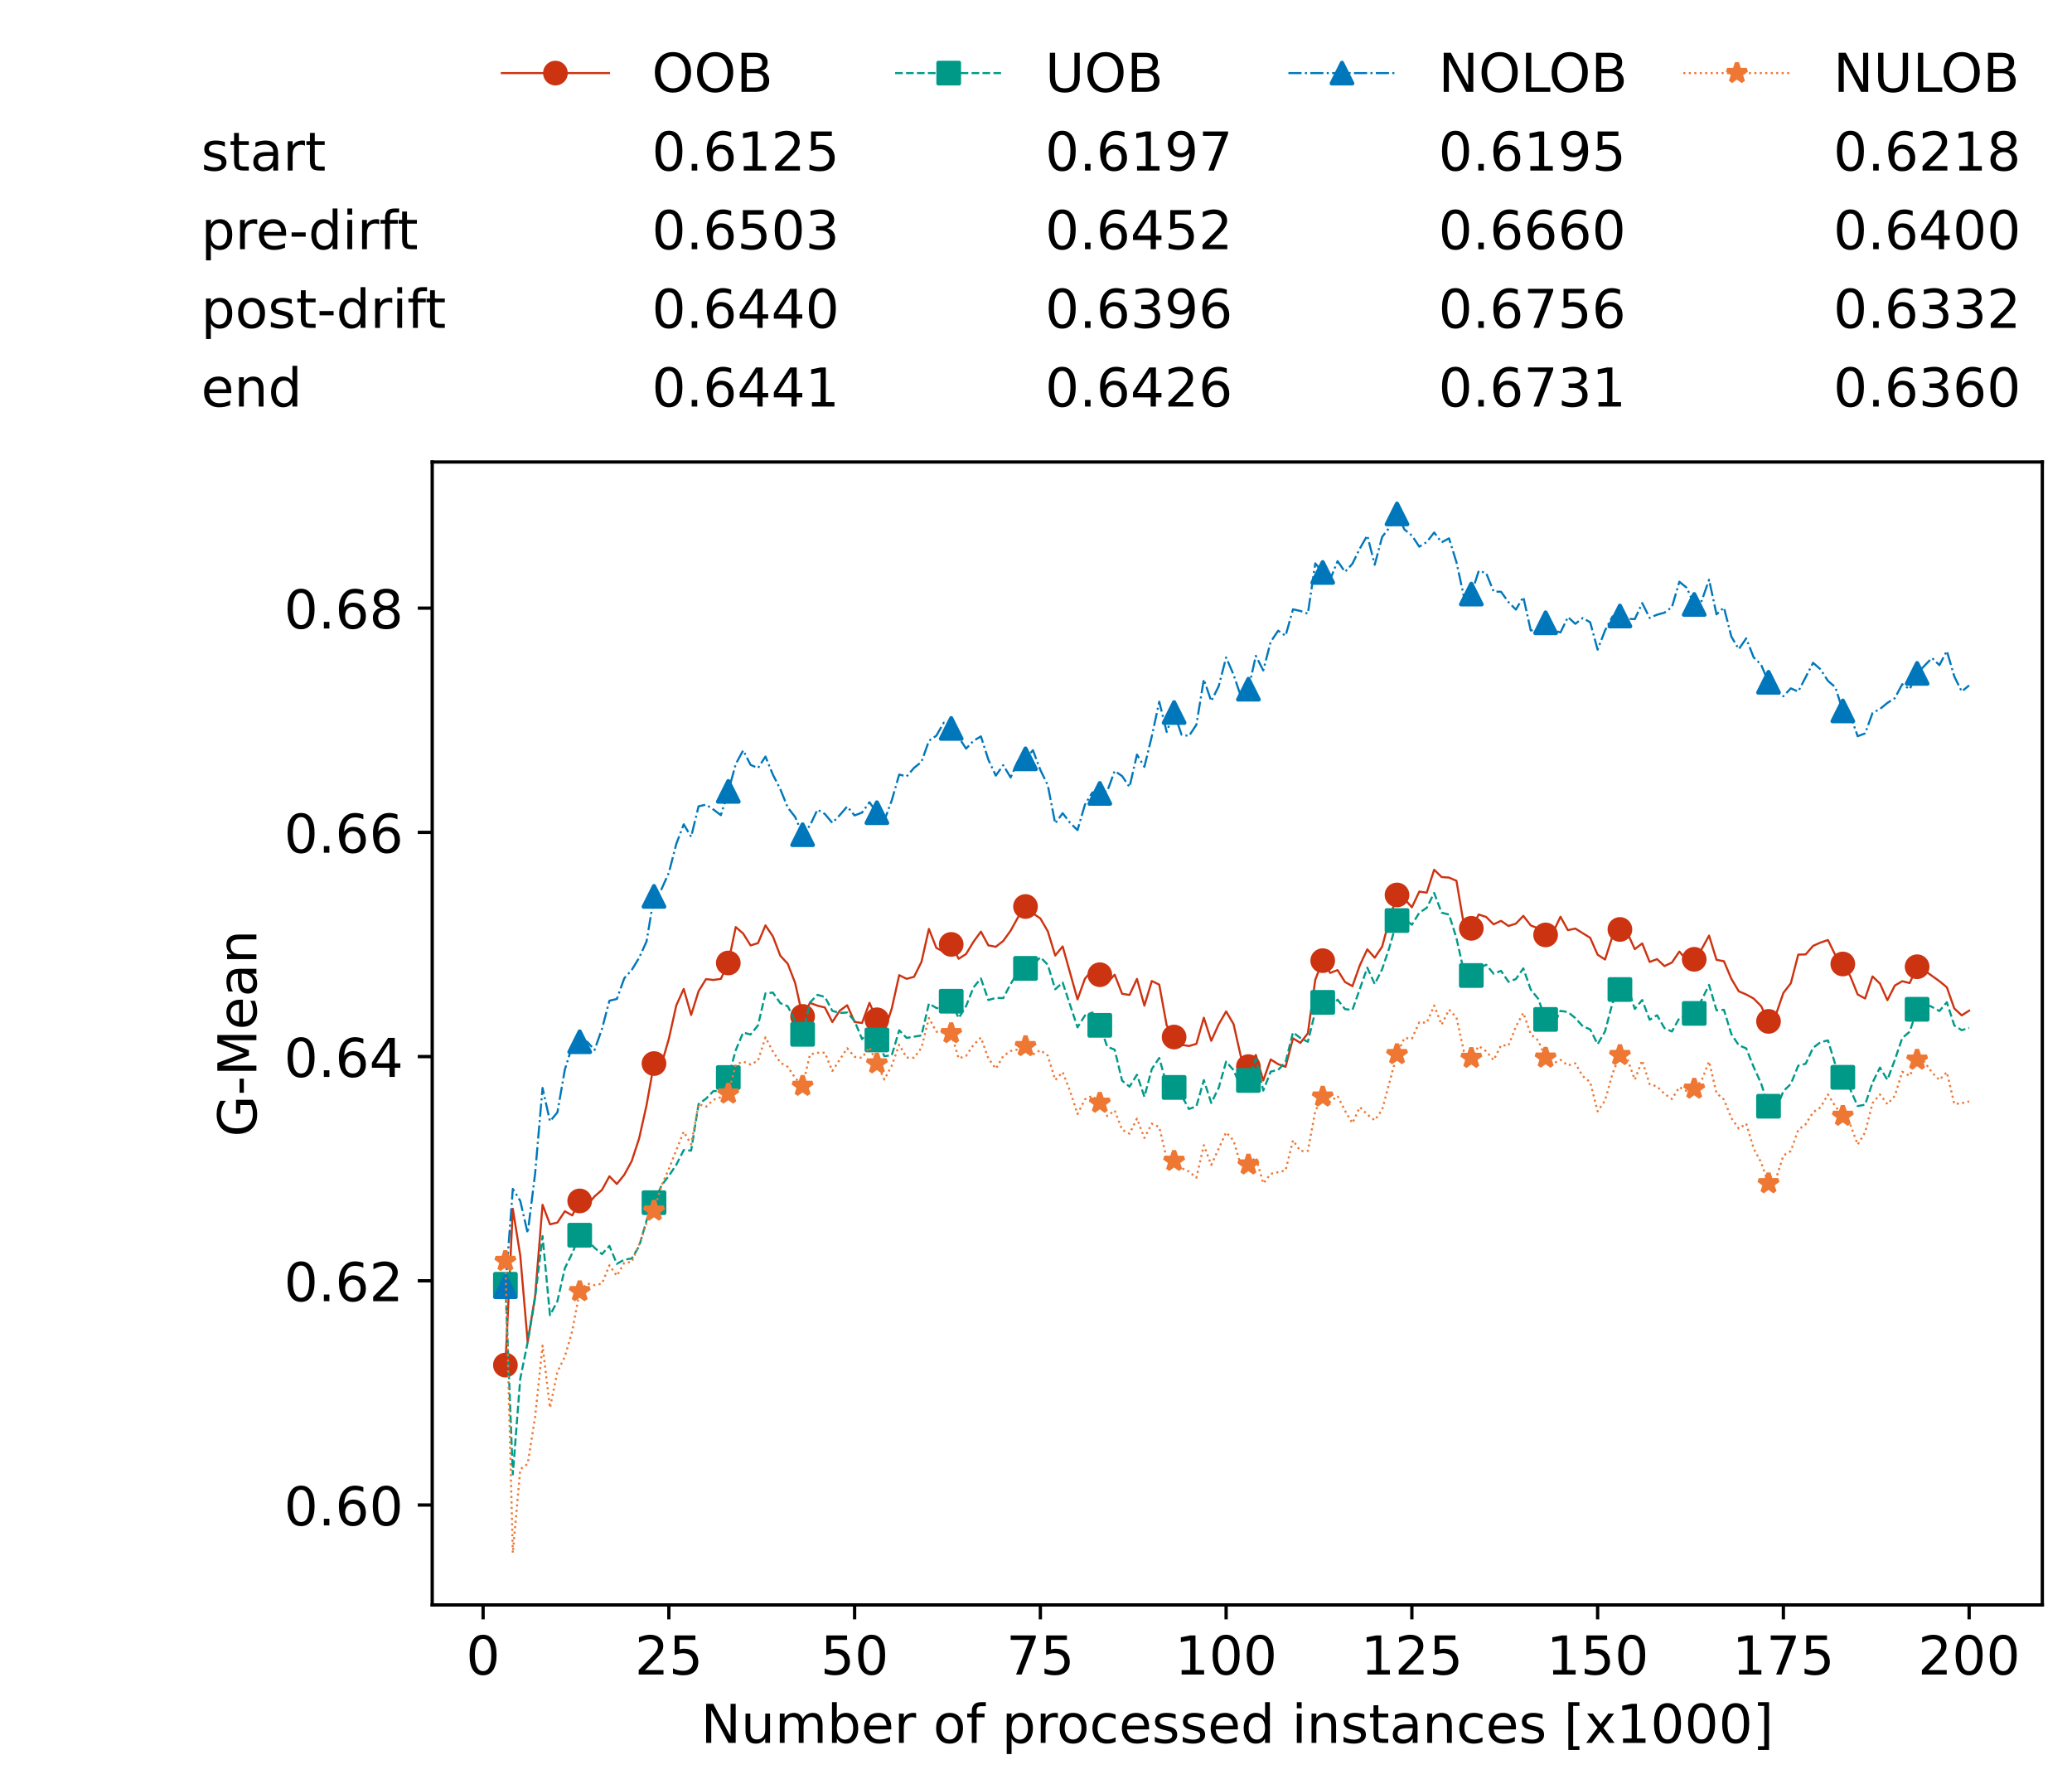 <?xml version="1.0" encoding="utf-8" standalone="no"?>
<!DOCTYPE svg PUBLIC "-//W3C//DTD SVG 1.1//EN"
  "http://www.w3.org/Graphics/SVG/1.1/DTD/svg11.dtd">
<!-- Created with matplotlib (https://matplotlib.org/) -->
<svg height="432.615pt" version="1.1" viewBox="0 0 502.65 432.615" width="502.65pt" xmlns="http://www.w3.org/2000/svg" xmlns:xlink="http://www.w3.org/1999/xlink">
 <defs>
  <style type="text/css">*{stroke-linecap:butt;stroke-linejoin:round;}</style>
 </defs>
 <g id="figure_1">
  <g id="patch_1">
   <path d="M 0 432.615 
L 502.65 432.615 
L 502.65 0 
L 0 0 
z
" style="fill:#ffffff;"/>
  </g>
  <g id="axes_1">
   <g id="patch_2">
    <path d="M 104.85 389.252 
L 495.45 389.252 
L 495.45 112.052 
L 104.85 112.052 
z
" style="fill:#ffffff;"/>
   </g>
   <g id="matplotlib.axis_1">
    <g id="xtick_1">
     <g id="line2d_1">
      <defs>
       <path d="M 0 0 
L 0 3.5 
" id="m1fb3e6b1b9" style="stroke:#000000;stroke-width:0.8;"/>
      </defs>
      <g>
       <use style="stroke:#000000;stroke-width:0.8;" x="117.197" xlink:href="#m1fb3e6b1b9" y="389.252"/>
      </g>
     </g>
     <g id="text_1">
      <!-- 0 -->
      <g transform="translate(113.061 406.13)scale(0.13 -0.13)">
       <defs>
        <path d="M 31.781 66.406 
Q 24.172 66.406 20.328 58.906 
Q 16.5 51.422 16.5 36.375 
Q 16.5 21.391 20.328 13.891 
Q 24.172 6.391 31.781 6.391 
Q 39.453 6.391 43.281 13.891 
Q 47.125 21.391 47.125 36.375 
Q 47.125 51.422 43.281 58.906 
Q 39.453 66.406 31.781 66.406 
z
M 31.781 74.219 
Q 44.047 74.219 50.516 64.516 
Q 56.984 54.828 56.984 36.375 
Q 56.984 17.969 50.516 8.266 
Q 44.047 -1.422 31.781 -1.422 
Q 19.531 -1.422 13.062 8.266 
Q 6.594 17.969 6.594 36.375 
Q 6.594 54.828 13.062 64.516 
Q 19.531 74.219 31.781 74.219 
z
" id="DejaVuSans-48"/>
       </defs>
       <use xlink:href="#DejaVuSans-48"/>
      </g>
     </g>
    </g>
    <g id="xtick_2">
     <g id="line2d_2">
      <g>
       <use style="stroke:#000000;stroke-width:0.8;" x="162.259" xlink:href="#m1fb3e6b1b9" y="389.252"/>
      </g>
     </g>
     <g id="text_2">
      <!-- 25 -->
      <g transform="translate(153.988 406.13)scale(0.13 -0.13)">
       <defs>
        <path d="M 19.188 8.297 
L 53.609 8.297 
L 53.609 0 
L 7.328 0 
L 7.328 8.297 
Q 12.938 14.109 22.625 23.891 
Q 32.328 33.688 34.812 36.531 
Q 39.547 41.844 41.422 45.531 
Q 43.312 49.219 43.312 52.781 
Q 43.312 58.594 39.234 62.25 
Q 35.156 65.922 28.609 65.922 
Q 23.969 65.922 18.812 64.312 
Q 13.672 62.703 7.812 59.422 
L 7.812 69.391 
Q 13.766 71.781 18.938 73 
Q 24.125 74.219 28.422 74.219 
Q 39.75 74.219 46.484 68.547 
Q 53.219 62.891 53.219 53.422 
Q 53.219 48.922 51.531 44.891 
Q 49.859 40.875 45.406 35.406 
Q 44.188 33.984 37.641 27.219 
Q 31.109 20.453 19.188 8.297 
z
" id="DejaVuSans-50"/>
        <path d="M 10.797 72.906 
L 49.516 72.906 
L 49.516 64.594 
L 19.828 64.594 
L 19.828 46.734 
Q 21.969 47.469 24.109 47.828 
Q 26.266 48.188 28.422 48.188 
Q 40.625 48.188 47.75 41.5 
Q 54.891 34.812 54.891 23.391 
Q 54.891 11.625 47.562 5.094 
Q 40.234 -1.422 26.906 -1.422 
Q 22.312 -1.422 17.547 -0.641 
Q 12.797 0.141 7.719 1.703 
L 7.719 11.625 
Q 12.109 9.234 16.797 8.062 
Q 21.484 6.891 26.703 6.891 
Q 35.156 6.891 40.078 11.328 
Q 45.016 15.766 45.016 23.391 
Q 45.016 31 40.078 35.438 
Q 35.156 39.891 26.703 39.891 
Q 22.75 39.891 18.812 39.016 
Q 14.891 38.141 10.797 36.281 
z
" id="DejaVuSans-53"/>
       </defs>
       <use xlink:href="#DejaVuSans-50"/>
       <use x="63.623" xlink:href="#DejaVuSans-53"/>
      </g>
     </g>
    </g>
    <g id="xtick_3">
     <g id="line2d_3">
      <g>
       <use style="stroke:#000000;stroke-width:0.8;" x="207.322" xlink:href="#m1fb3e6b1b9" y="389.252"/>
      </g>
     </g>
     <g id="text_3">
      <!-- 50 -->
      <g transform="translate(199.05 406.13)scale(0.13 -0.13)">
       <use xlink:href="#DejaVuSans-53"/>
       <use x="63.623" xlink:href="#DejaVuSans-48"/>
      </g>
     </g>
    </g>
    <g id="xtick_4">
     <g id="line2d_4">
      <g>
       <use style="stroke:#000000;stroke-width:0.8;" x="252.384" xlink:href="#m1fb3e6b1b9" y="389.252"/>
      </g>
     </g>
     <g id="text_4">
      <!-- 75 -->
      <g transform="translate(244.113 406.13)scale(0.13 -0.13)">
       <defs>
        <path d="M 8.203 72.906 
L 55.078 72.906 
L 55.078 68.703 
L 28.609 0 
L 18.312 0 
L 43.219 64.594 
L 8.203 64.594 
z
" id="DejaVuSans-55"/>
       </defs>
       <use xlink:href="#DejaVuSans-55"/>
       <use x="63.623" xlink:href="#DejaVuSans-53"/>
      </g>
     </g>
    </g>
    <g id="xtick_5">
     <g id="line2d_5">
      <g>
       <use style="stroke:#000000;stroke-width:0.8;" x="297.446" xlink:href="#m1fb3e6b1b9" y="389.252"/>
      </g>
     </g>
     <g id="text_5">
      <!-- 100 -->
      <g transform="translate(285.039 406.13)scale(0.13 -0.13)">
       <defs>
        <path d="M 12.406 8.297 
L 28.516 8.297 
L 28.516 63.922 
L 10.984 60.406 
L 10.984 69.391 
L 28.422 72.906 
L 38.281 72.906 
L 38.281 8.297 
L 54.391 8.297 
L 54.391 0 
L 12.406 0 
z
" id="DejaVuSans-49"/>
       </defs>
       <use xlink:href="#DejaVuSans-49"/>
       <use x="63.623" xlink:href="#DejaVuSans-48"/>
       <use x="127.246" xlink:href="#DejaVuSans-48"/>
      </g>
     </g>
    </g>
    <g id="xtick_6">
     <g id="line2d_6">
      <g>
       <use style="stroke:#000000;stroke-width:0.8;" x="342.509" xlink:href="#m1fb3e6b1b9" y="389.252"/>
      </g>
     </g>
     <g id="text_6">
      <!-- 125 -->
      <g transform="translate(330.102 406.13)scale(0.13 -0.13)">
       <use xlink:href="#DejaVuSans-49"/>
       <use x="63.623" xlink:href="#DejaVuSans-50"/>
       <use x="127.246" xlink:href="#DejaVuSans-53"/>
      </g>
     </g>
    </g>
    <g id="xtick_7">
     <g id="line2d_7">
      <g>
       <use style="stroke:#000000;stroke-width:0.8;" x="387.571" xlink:href="#m1fb3e6b1b9" y="389.252"/>
      </g>
     </g>
     <g id="text_7">
      <!-- 150 -->
      <g transform="translate(375.164 406.13)scale(0.13 -0.13)">
       <use xlink:href="#DejaVuSans-49"/>
       <use x="63.623" xlink:href="#DejaVuSans-53"/>
       <use x="127.246" xlink:href="#DejaVuSans-48"/>
      </g>
     </g>
    </g>
    <g id="xtick_8">
     <g id="line2d_8">
      <g>
       <use style="stroke:#000000;stroke-width:0.8;" x="432.633" xlink:href="#m1fb3e6b1b9" y="389.252"/>
      </g>
     </g>
     <g id="text_8">
      <!-- 175 -->
      <g transform="translate(420.226 406.13)scale(0.13 -0.13)">
       <use xlink:href="#DejaVuSans-49"/>
       <use x="63.623" xlink:href="#DejaVuSans-55"/>
       <use x="127.246" xlink:href="#DejaVuSans-53"/>
      </g>
     </g>
    </g>
    <g id="xtick_9">
     <g id="line2d_9">
      <g>
       <use style="stroke:#000000;stroke-width:0.8;" x="477.695" xlink:href="#m1fb3e6b1b9" y="389.252"/>
      </g>
     </g>
     <g id="text_9">
      <!-- 200 -->
      <g transform="translate(465.289 406.13)scale(0.13 -0.13)">
       <use xlink:href="#DejaVuSans-50"/>
       <use x="63.623" xlink:href="#DejaVuSans-48"/>
       <use x="127.246" xlink:href="#DejaVuSans-48"/>
      </g>
     </g>
    </g>
    <g id="text_10">
     <!-- Number of processed instances [x1000] -->
     <g transform="translate(170.025 422.711)scale(0.13 -0.13)">
      <defs>
       <path d="M 9.812 72.906 
L 23.094 72.906 
L 55.422 11.922 
L 55.422 72.906 
L 64.984 72.906 
L 64.984 0 
L 51.703 0 
L 19.391 60.984 
L 19.391 0 
L 9.812 0 
z
" id="DejaVuSans-78"/>
       <path d="M 8.5 21.578 
L 8.5 54.688 
L 17.484 54.688 
L 17.484 21.922 
Q 17.484 14.156 20.5 10.266 
Q 23.531 6.391 29.594 6.391 
Q 36.859 6.391 41.078 11.031 
Q 45.312 15.672 45.312 23.688 
L 45.312 54.688 
L 54.297 54.688 
L 54.297 0 
L 45.312 0 
L 45.312 8.406 
Q 42.047 3.422 37.719 1 
Q 33.406 -1.422 27.688 -1.422 
Q 18.266 -1.422 13.375 4.438 
Q 8.5 10.297 8.5 21.578 
z
M 31.109 56 
z
" id="DejaVuSans-117"/>
       <path d="M 52 44.188 
Q 55.375 50.25 60.062 53.125 
Q 64.75 56 71.094 56 
Q 79.641 56 84.281 50.016 
Q 88.922 44.047 88.922 33.016 
L 88.922 0 
L 79.891 0 
L 79.891 32.719 
Q 79.891 40.578 77.094 44.375 
Q 74.312 48.188 68.609 48.188 
Q 61.625 48.188 57.562 43.547 
Q 53.516 38.922 53.516 30.906 
L 53.516 0 
L 44.484 0 
L 44.484 32.719 
Q 44.484 40.625 41.703 44.406 
Q 38.922 48.188 33.109 48.188 
Q 26.219 48.188 22.156 43.531 
Q 18.109 38.875 18.109 30.906 
L 18.109 0 
L 9.078 0 
L 9.078 54.688 
L 18.109 54.688 
L 18.109 46.188 
Q 21.188 51.219 25.484 53.609 
Q 29.781 56 35.688 56 
Q 41.656 56 45.828 52.969 
Q 50 49.953 52 44.188 
z
" id="DejaVuSans-109"/>
       <path d="M 48.688 27.297 
Q 48.688 37.203 44.609 42.844 
Q 40.531 48.484 33.406 48.484 
Q 26.266 48.484 22.188 42.844 
Q 18.109 37.203 18.109 27.297 
Q 18.109 17.391 22.188 11.75 
Q 26.266 6.109 33.406 6.109 
Q 40.531 6.109 44.609 11.75 
Q 48.688 17.391 48.688 27.297 
z
M 18.109 46.391 
Q 20.953 51.266 25.266 53.625 
Q 29.594 56 35.594 56 
Q 45.562 56 51.781 48.094 
Q 58.016 40.188 58.016 27.297 
Q 58.016 14.406 51.781 6.484 
Q 45.562 -1.422 35.594 -1.422 
Q 29.594 -1.422 25.266 0.953 
Q 20.953 3.328 18.109 8.203 
L 18.109 0 
L 9.078 0 
L 9.078 75.984 
L 18.109 75.984 
z
" id="DejaVuSans-98"/>
       <path d="M 56.203 29.594 
L 56.203 25.203 
L 14.891 25.203 
Q 15.484 15.922 20.484 11.062 
Q 25.484 6.203 34.422 6.203 
Q 39.594 6.203 44.453 7.469 
Q 49.312 8.734 54.109 11.281 
L 54.109 2.781 
Q 49.266 0.734 44.188 -0.344 
Q 39.109 -1.422 33.891 -1.422 
Q 20.797 -1.422 13.156 6.188 
Q 5.516 13.812 5.516 26.812 
Q 5.516 40.234 12.766 48.109 
Q 20.016 56 32.328 56 
Q 43.359 56 49.781 48.891 
Q 56.203 41.797 56.203 29.594 
z
M 47.219 32.234 
Q 47.125 39.594 43.094 43.984 
Q 39.062 48.391 32.422 48.391 
Q 24.906 48.391 20.391 44.141 
Q 15.875 39.891 15.188 32.172 
z
" id="DejaVuSans-101"/>
       <path d="M 41.109 46.297 
Q 39.594 47.172 37.812 47.578 
Q 36.031 48 33.891 48 
Q 26.266 48 22.188 43.047 
Q 18.109 38.094 18.109 28.812 
L 18.109 0 
L 9.078 0 
L 9.078 54.688 
L 18.109 54.688 
L 18.109 46.188 
Q 20.953 51.172 25.484 53.578 
Q 30.031 56 36.531 56 
Q 37.453 56 38.578 55.875 
Q 39.703 55.766 41.062 55.516 
z
" id="DejaVuSans-114"/>
       <path id="DejaVuSans-32"/>
       <path d="M 30.609 48.391 
Q 23.391 48.391 19.188 42.75 
Q 14.984 37.109 14.984 27.297 
Q 14.984 17.484 19.156 11.844 
Q 23.344 6.203 30.609 6.203 
Q 37.797 6.203 41.984 11.859 
Q 46.188 17.531 46.188 27.297 
Q 46.188 37.016 41.984 42.703 
Q 37.797 48.391 30.609 48.391 
z
M 30.609 56 
Q 42.328 56 49.016 48.375 
Q 55.719 40.766 55.719 27.297 
Q 55.719 13.875 49.016 6.219 
Q 42.328 -1.422 30.609 -1.422 
Q 18.844 -1.422 12.172 6.219 
Q 5.516 13.875 5.516 27.297 
Q 5.516 40.766 12.172 48.375 
Q 18.844 56 30.609 56 
z
" id="DejaVuSans-111"/>
       <path d="M 37.109 75.984 
L 37.109 68.5 
L 28.516 68.5 
Q 23.688 68.5 21.797 66.547 
Q 19.922 64.594 19.922 59.516 
L 19.922 54.688 
L 34.719 54.688 
L 34.719 47.703 
L 19.922 47.703 
L 19.922 0 
L 10.891 0 
L 10.891 47.703 
L 2.297 47.703 
L 2.297 54.688 
L 10.891 54.688 
L 10.891 58.5 
Q 10.891 67.625 15.141 71.797 
Q 19.391 75.984 28.609 75.984 
z
" id="DejaVuSans-102"/>
       <path d="M 18.109 8.203 
L 18.109 -20.797 
L 9.078 -20.797 
L 9.078 54.688 
L 18.109 54.688 
L 18.109 46.391 
Q 20.953 51.266 25.266 53.625 
Q 29.594 56 35.594 56 
Q 45.562 56 51.781 48.094 
Q 58.016 40.188 58.016 27.297 
Q 58.016 14.406 51.781 6.484 
Q 45.562 -1.422 35.594 -1.422 
Q 29.594 -1.422 25.266 0.953 
Q 20.953 3.328 18.109 8.203 
z
M 48.688 27.297 
Q 48.688 37.203 44.609 42.844 
Q 40.531 48.484 33.406 48.484 
Q 26.266 48.484 22.188 42.844 
Q 18.109 37.203 18.109 27.297 
Q 18.109 17.391 22.188 11.75 
Q 26.266 6.109 33.406 6.109 
Q 40.531 6.109 44.609 11.75 
Q 48.688 17.391 48.688 27.297 
z
" id="DejaVuSans-112"/>
       <path d="M 48.781 52.594 
L 48.781 44.188 
Q 44.969 46.297 41.141 47.344 
Q 37.312 48.391 33.406 48.391 
Q 24.656 48.391 19.812 42.844 
Q 14.984 37.312 14.984 27.297 
Q 14.984 17.281 19.812 11.734 
Q 24.656 6.203 33.406 6.203 
Q 37.312 6.203 41.141 7.25 
Q 44.969 8.297 48.781 10.406 
L 48.781 2.094 
Q 45.016 0.344 40.984 -0.531 
Q 36.969 -1.422 32.422 -1.422 
Q 20.062 -1.422 12.781 6.344 
Q 5.516 14.109 5.516 27.297 
Q 5.516 40.672 12.859 48.328 
Q 20.219 56 33.016 56 
Q 37.156 56 41.109 55.141 
Q 45.062 54.297 48.781 52.594 
z
" id="DejaVuSans-99"/>
       <path d="M 44.281 53.078 
L 44.281 44.578 
Q 40.484 46.531 36.375 47.5 
Q 32.281 48.484 27.875 48.484 
Q 21.188 48.484 17.844 46.438 
Q 14.5 44.391 14.5 40.281 
Q 14.5 37.156 16.891 35.375 
Q 19.281 33.594 26.516 31.984 
L 29.594 31.297 
Q 39.156 29.25 43.188 25.516 
Q 47.219 21.781 47.219 15.094 
Q 47.219 7.469 41.188 3.016 
Q 35.156 -1.422 24.609 -1.422 
Q 20.219 -1.422 15.453 -0.562 
Q 10.688 0.297 5.422 2 
L 5.422 11.281 
Q 10.406 8.688 15.234 7.391 
Q 20.062 6.109 24.812 6.109 
Q 31.156 6.109 34.562 8.281 
Q 37.984 10.453 37.984 14.406 
Q 37.984 18.062 35.516 20.016 
Q 33.062 21.969 24.703 23.781 
L 21.578 24.516 
Q 13.234 26.266 9.516 29.906 
Q 5.812 33.547 5.812 39.891 
Q 5.812 47.609 11.281 51.797 
Q 16.75 56 26.812 56 
Q 31.781 56 36.172 55.266 
Q 40.578 54.547 44.281 53.078 
z
" id="DejaVuSans-115"/>
       <path d="M 45.406 46.391 
L 45.406 75.984 
L 54.391 75.984 
L 54.391 0 
L 45.406 0 
L 45.406 8.203 
Q 42.578 3.328 38.25 0.953 
Q 33.938 -1.422 27.875 -1.422 
Q 17.969 -1.422 11.734 6.484 
Q 5.516 14.406 5.516 27.297 
Q 5.516 40.188 11.734 48.094 
Q 17.969 56 27.875 56 
Q 33.938 56 38.25 53.625 
Q 42.578 51.266 45.406 46.391 
z
M 14.797 27.297 
Q 14.797 17.391 18.875 11.75 
Q 22.953 6.109 30.078 6.109 
Q 37.203 6.109 41.297 11.75 
Q 45.406 17.391 45.406 27.297 
Q 45.406 37.203 41.297 42.844 
Q 37.203 48.484 30.078 48.484 
Q 22.953 48.484 18.875 42.844 
Q 14.797 37.203 14.797 27.297 
z
" id="DejaVuSans-100"/>
       <path d="M 9.422 54.688 
L 18.406 54.688 
L 18.406 0 
L 9.422 0 
z
M 9.422 75.984 
L 18.406 75.984 
L 18.406 64.594 
L 9.422 64.594 
z
" id="DejaVuSans-105"/>
       <path d="M 54.891 33.016 
L 54.891 0 
L 45.906 0 
L 45.906 32.719 
Q 45.906 40.484 42.875 44.328 
Q 39.844 48.188 33.797 48.188 
Q 26.516 48.188 22.312 43.547 
Q 18.109 38.922 18.109 30.906 
L 18.109 0 
L 9.078 0 
L 9.078 54.688 
L 18.109 54.688 
L 18.109 46.188 
Q 21.344 51.125 25.703 53.562 
Q 30.078 56 35.797 56 
Q 45.219 56 50.047 50.172 
Q 54.891 44.344 54.891 33.016 
z
" id="DejaVuSans-110"/>
       <path d="M 18.312 70.219 
L 18.312 54.688 
L 36.812 54.688 
L 36.812 47.703 
L 18.312 47.703 
L 18.312 18.016 
Q 18.312 11.328 20.141 9.422 
Q 21.969 7.516 27.594 7.516 
L 36.812 7.516 
L 36.812 0 
L 27.594 0 
Q 17.188 0 13.234 3.875 
Q 9.281 7.766 9.281 18.016 
L 9.281 47.703 
L 2.688 47.703 
L 2.688 54.688 
L 9.281 54.688 
L 9.281 70.219 
z
" id="DejaVuSans-116"/>
       <path d="M 34.281 27.484 
Q 23.391 27.484 19.188 25 
Q 14.984 22.516 14.984 16.5 
Q 14.984 11.719 18.141 8.906 
Q 21.297 6.109 26.703 6.109 
Q 34.188 6.109 38.703 11.406 
Q 43.219 16.703 43.219 25.484 
L 43.219 27.484 
z
M 52.203 31.203 
L 52.203 0 
L 43.219 0 
L 43.219 8.297 
Q 40.141 3.328 35.547 0.953 
Q 30.953 -1.422 24.312 -1.422 
Q 15.922 -1.422 10.953 3.297 
Q 6 8.016 6 15.922 
Q 6 25.141 12.172 29.828 
Q 18.359 34.516 30.609 34.516 
L 43.219 34.516 
L 43.219 35.406 
Q 43.219 41.609 39.141 45 
Q 35.062 48.391 27.688 48.391 
Q 23 48.391 18.547 47.266 
Q 14.109 46.141 10.016 43.891 
L 10.016 52.203 
Q 14.938 54.109 19.578 55.047 
Q 24.219 56 28.609 56 
Q 40.484 56 46.344 49.844 
Q 52.203 43.703 52.203 31.203 
z
" id="DejaVuSans-97"/>
       <path d="M 8.594 75.984 
L 29.297 75.984 
L 29.297 69 
L 17.578 69 
L 17.578 -6.203 
L 29.297 -6.203 
L 29.297 -13.188 
L 8.594 -13.188 
z
" id="DejaVuSans-91"/>
       <path d="M 54.891 54.688 
L 35.109 28.078 
L 55.906 0 
L 45.312 0 
L 29.391 21.484 
L 13.484 0 
L 2.875 0 
L 24.125 28.609 
L 4.688 54.688 
L 15.281 54.688 
L 29.781 35.203 
L 44.281 54.688 
z
" id="DejaVuSans-120"/>
       <path d="M 30.422 75.984 
L 30.422 -13.188 
L 9.719 -13.188 
L 9.719 -6.203 
L 21.391 -6.203 
L 21.391 69 
L 9.719 69 
L 9.719 75.984 
z
" id="DejaVuSans-93"/>
      </defs>
      <use xlink:href="#DejaVuSans-78"/>
      <use x="74.805" xlink:href="#DejaVuSans-117"/>
      <use x="138.184" xlink:href="#DejaVuSans-109"/>
      <use x="235.596" xlink:href="#DejaVuSans-98"/>
      <use x="299.072" xlink:href="#DejaVuSans-101"/>
      <use x="360.596" xlink:href="#DejaVuSans-114"/>
      <use x="401.709" xlink:href="#DejaVuSans-32"/>
      <use x="433.496" xlink:href="#DejaVuSans-111"/>
      <use x="494.678" xlink:href="#DejaVuSans-102"/>
      <use x="529.883" xlink:href="#DejaVuSans-32"/>
      <use x="561.67" xlink:href="#DejaVuSans-112"/>
      <use x="625.146" xlink:href="#DejaVuSans-114"/>
      <use x="664.01" xlink:href="#DejaVuSans-111"/>
      <use x="725.191" xlink:href="#DejaVuSans-99"/>
      <use x="780.172" xlink:href="#DejaVuSans-101"/>
      <use x="841.695" xlink:href="#DejaVuSans-115"/>
      <use x="893.795" xlink:href="#DejaVuSans-115"/>
      <use x="945.895" xlink:href="#DejaVuSans-101"/>
      <use x="1007.418" xlink:href="#DejaVuSans-100"/>
      <use x="1070.895" xlink:href="#DejaVuSans-32"/>
      <use x="1102.682" xlink:href="#DejaVuSans-105"/>
      <use x="1130.465" xlink:href="#DejaVuSans-110"/>
      <use x="1193.844" xlink:href="#DejaVuSans-115"/>
      <use x="1245.943" xlink:href="#DejaVuSans-116"/>
      <use x="1285.152" xlink:href="#DejaVuSans-97"/>
      <use x="1346.432" xlink:href="#DejaVuSans-110"/>
      <use x="1409.811" xlink:href="#DejaVuSans-99"/>
      <use x="1464.791" xlink:href="#DejaVuSans-101"/>
      <use x="1526.314" xlink:href="#DejaVuSans-115"/>
      <use x="1578.414" xlink:href="#DejaVuSans-32"/>
      <use x="1610.201" xlink:href="#DejaVuSans-91"/>
      <use x="1649.215" xlink:href="#DejaVuSans-120"/>
      <use x="1708.395" xlink:href="#DejaVuSans-49"/>
      <use x="1772.018" xlink:href="#DejaVuSans-48"/>
      <use x="1835.641" xlink:href="#DejaVuSans-48"/>
      <use x="1899.264" xlink:href="#DejaVuSans-48"/>
      <use x="1962.887" xlink:href="#DejaVuSans-93"/>
     </g>
    </g>
   </g>
   <g id="matplotlib.axis_2">
    <g id="ytick_1">
     <g id="line2d_10">
      <defs>
       <path d="M 0 0 
L -3.5 0 
" id="mcd7fb4e9e9" style="stroke:#000000;stroke-width:0.8;"/>
      </defs>
      <g>
       <use style="stroke:#000000;stroke-width:0.8;" x="104.85" xlink:href="#mcd7fb4e9e9" y="365.021"/>
      </g>
     </g>
     <g id="text_11">
      <!-- 0.60 -->
      <g transform="translate(68.905 369.96)scale(0.13 -0.13)">
       <defs>
        <path d="M 10.688 12.406 
L 21 12.406 
L 21 0 
L 10.688 0 
z
" id="DejaVuSans-46"/>
        <path d="M 33.016 40.375 
Q 26.375 40.375 22.484 35.828 
Q 18.609 31.297 18.609 23.391 
Q 18.609 15.531 22.484 10.953 
Q 26.375 6.391 33.016 6.391 
Q 39.656 6.391 43.531 10.953 
Q 47.406 15.531 47.406 23.391 
Q 47.406 31.297 43.531 35.828 
Q 39.656 40.375 33.016 40.375 
z
M 52.594 71.297 
L 52.594 62.312 
Q 48.875 64.062 45.094 64.984 
Q 41.312 65.922 37.594 65.922 
Q 27.828 65.922 22.672 59.328 
Q 17.531 52.734 16.797 39.406 
Q 19.672 43.656 24.016 45.922 
Q 28.375 48.188 33.594 48.188 
Q 44.578 48.188 50.953 41.516 
Q 57.328 34.859 57.328 23.391 
Q 57.328 12.156 50.688 5.359 
Q 44.047 -1.422 33.016 -1.422 
Q 20.359 -1.422 13.672 8.266 
Q 6.984 17.969 6.984 36.375 
Q 6.984 53.656 15.188 63.938 
Q 23.391 74.219 37.203 74.219 
Q 40.922 74.219 44.703 73.484 
Q 48.484 72.75 52.594 71.297 
z
" id="DejaVuSans-54"/>
       </defs>
       <use xlink:href="#DejaVuSans-48"/>
       <use x="63.623" xlink:href="#DejaVuSans-46"/>
       <use x="95.41" xlink:href="#DejaVuSans-54"/>
       <use x="159.033" xlink:href="#DejaVuSans-48"/>
      </g>
     </g>
    </g>
    <g id="ytick_2">
     <g id="line2d_11">
      <g>
       <use style="stroke:#000000;stroke-width:0.8;" x="104.85" xlink:href="#mcd7fb4e9e9" y="310.639"/>
      </g>
     </g>
     <g id="text_12">
      <!-- 0.62 -->
      <g transform="translate(68.905 315.578)scale(0.13 -0.13)">
       <use xlink:href="#DejaVuSans-48"/>
       <use x="63.623" xlink:href="#DejaVuSans-46"/>
       <use x="95.41" xlink:href="#DejaVuSans-54"/>
       <use x="159.033" xlink:href="#DejaVuSans-50"/>
      </g>
     </g>
    </g>
    <g id="ytick_3">
     <g id="line2d_12">
      <g>
       <use style="stroke:#000000;stroke-width:0.8;" x="104.85" xlink:href="#mcd7fb4e9e9" y="256.257"/>
      </g>
     </g>
     <g id="text_13">
      <!-- 0.64 -->
      <g transform="translate(68.905 261.196)scale(0.13 -0.13)">
       <defs>
        <path d="M 37.797 64.312 
L 12.891 25.391 
L 37.797 25.391 
z
M 35.203 72.906 
L 47.609 72.906 
L 47.609 25.391 
L 58.016 25.391 
L 58.016 17.188 
L 47.609 17.188 
L 47.609 0 
L 37.797 0 
L 37.797 17.188 
L 4.891 17.188 
L 4.891 26.703 
z
" id="DejaVuSans-52"/>
       </defs>
       <use xlink:href="#DejaVuSans-48"/>
       <use x="63.623" xlink:href="#DejaVuSans-46"/>
       <use x="95.41" xlink:href="#DejaVuSans-54"/>
       <use x="159.033" xlink:href="#DejaVuSans-52"/>
      </g>
     </g>
    </g>
    <g id="ytick_4">
     <g id="line2d_13">
      <g>
       <use style="stroke:#000000;stroke-width:0.8;" x="104.85" xlink:href="#mcd7fb4e9e9" y="201.875"/>
      </g>
     </g>
     <g id="text_14">
      <!-- 0.66 -->
      <g transform="translate(68.905 206.814)scale(0.13 -0.13)">
       <use xlink:href="#DejaVuSans-48"/>
       <use x="63.623" xlink:href="#DejaVuSans-46"/>
       <use x="95.41" xlink:href="#DejaVuSans-54"/>
       <use x="159.033" xlink:href="#DejaVuSans-54"/>
      </g>
     </g>
    </g>
    <g id="ytick_5">
     <g id="line2d_14">
      <g>
       <use style="stroke:#000000;stroke-width:0.8;" x="104.85" xlink:href="#mcd7fb4e9e9" y="147.493"/>
      </g>
     </g>
     <g id="text_15">
      <!-- 0.68 -->
      <g transform="translate(68.905 152.432)scale(0.13 -0.13)">
       <defs>
        <path d="M 31.781 34.625 
Q 24.75 34.625 20.719 30.859 
Q 16.703 27.094 16.703 20.516 
Q 16.703 13.922 20.719 10.156 
Q 24.75 6.391 31.781 6.391 
Q 38.812 6.391 42.859 10.172 
Q 46.922 13.969 46.922 20.516 
Q 46.922 27.094 42.891 30.859 
Q 38.875 34.625 31.781 34.625 
z
M 21.922 38.812 
Q 15.578 40.375 12.031 44.719 
Q 8.5 49.078 8.5 55.328 
Q 8.5 64.062 14.719 69.141 
Q 20.953 74.219 31.781 74.219 
Q 42.672 74.219 48.875 69.141 
Q 55.078 64.062 55.078 55.328 
Q 55.078 49.078 51.531 44.719 
Q 48 40.375 41.703 38.812 
Q 48.828 37.156 52.797 32.312 
Q 56.781 27.484 56.781 20.516 
Q 56.781 9.906 50.312 4.234 
Q 43.844 -1.422 31.781 -1.422 
Q 19.734 -1.422 13.25 4.234 
Q 6.781 9.906 6.781 20.516 
Q 6.781 27.484 10.781 32.312 
Q 14.797 37.156 21.922 38.812 
z
M 18.312 54.391 
Q 18.312 48.734 21.844 45.562 
Q 25.391 42.391 31.781 42.391 
Q 38.141 42.391 41.719 45.562 
Q 45.312 48.734 45.312 54.391 
Q 45.312 60.062 41.719 63.234 
Q 38.141 66.406 31.781 66.406 
Q 25.391 66.406 21.844 63.234 
Q 18.312 60.062 18.312 54.391 
z
" id="DejaVuSans-56"/>
       </defs>
       <use xlink:href="#DejaVuSans-48"/>
       <use x="63.623" xlink:href="#DejaVuSans-46"/>
       <use x="95.41" xlink:href="#DejaVuSans-54"/>
       <use x="159.033" xlink:href="#DejaVuSans-56"/>
      </g>
     </g>
    </g>
    <g id="text_16">
     <!-- G-Mean -->
     <g transform="translate(62.201 275.744)rotate(-90)scale(0.13 -0.13)">
      <defs>
       <path d="M 59.516 10.406 
L 59.516 29.984 
L 43.406 29.984 
L 43.406 38.094 
L 69.281 38.094 
L 69.281 6.781 
Q 63.578 2.734 56.688 0.656 
Q 49.812 -1.422 42 -1.422 
Q 24.906 -1.422 15.25 8.562 
Q 5.609 18.562 5.609 36.375 
Q 5.609 54.25 15.25 64.234 
Q 24.906 74.219 42 74.219 
Q 49.125 74.219 55.547 72.453 
Q 61.969 70.703 67.391 67.281 
L 67.391 56.781 
Q 61.922 61.422 55.766 63.766 
Q 49.609 66.109 42.828 66.109 
Q 29.438 66.109 22.719 58.641 
Q 16.016 51.172 16.016 36.375 
Q 16.016 21.625 22.719 14.156 
Q 29.438 6.688 42.828 6.688 
Q 48.047 6.688 52.141 7.594 
Q 56.25 8.5 59.516 10.406 
z
" id="DejaVuSans-71"/>
       <path d="M 4.891 31.391 
L 31.203 31.391 
L 31.203 23.391 
L 4.891 23.391 
z
" id="DejaVuSans-45"/>
       <path d="M 9.812 72.906 
L 24.516 72.906 
L 43.109 23.297 
L 61.812 72.906 
L 76.516 72.906 
L 76.516 0 
L 66.891 0 
L 66.891 64.016 
L 48.094 14.016 
L 38.188 14.016 
L 19.391 64.016 
L 19.391 0 
L 9.812 0 
z
" id="DejaVuSans-77"/>
      </defs>
      <use xlink:href="#DejaVuSans-71"/>
      <use x="77.49" xlink:href="#DejaVuSans-45"/>
      <use x="113.574" xlink:href="#DejaVuSans-77"/>
      <use x="199.854" xlink:href="#DejaVuSans-101"/>
      <use x="261.377" xlink:href="#DejaVuSans-97"/>
      <use x="322.656" xlink:href="#DejaVuSans-110"/>
     </g>
    </g>
   </g>
   <g id="line2d_15"/>
   <g id="line2d_16"/>
   <g id="line2d_17"/>
   <g id="line2d_18"/>
   <g id="line2d_19"/>
   <g id="line2d_20">
    <path clip-path="url(#pb0cdd4bb82)" d="M 122.605 331.077 
L 124.407 293.169 
L 126.21 304.529 
L 128.012 325.465 
L 129.815 314.351 
L 131.617 292.199 
L 133.419 296.937 
L 135.222 296.515 
L 137.024 293.776 
L 138.827 294.772 
L 140.629 291.263 
L 142.432 292.312 
L 144.234 290.168 
L 146.037 288.589 
L 147.839 285.292 
L 149.642 287.159 
L 151.444 284.919 
L 153.247 281.605 
L 155.049 276.102 
L 156.852 268.033 
L 158.654 257.95 
L 160.457 258.212 
L 162.259 251.943 
L 164.062 243.852 
L 165.864 239.853 
L 167.667 246.168 
L 169.469 240.391 
L 171.272 237.472 
L 173.074 237.669 
L 174.877 237.41 
L 176.679 233.556 
L 178.482 224.845 
L 180.284 226.405 
L 182.087 229.301 
L 183.889 228.732 
L 185.692 224.436 
L 187.494 227.093 
L 189.297 231.793 
L 191.099 233.739 
L 192.902 238.425 
L 194.704 246.515 
L 196.507 243.225 
L 198.309 243.91 
L 200.112 244.352 
L 201.914 247.879 
L 203.717 245.127 
L 205.519 243.808 
L 207.322 247.852 
L 209.124 248.114 
L 210.927 243.218 
L 212.729 247.333 
L 214.532 250.122 
L 216.334 244.604 
L 218.137 236.51 
L 219.939 237.403 
L 221.742 236.91 
L 223.544 233.286 
L 225.347 225.299 
L 227.149 229.891 
L 228.952 230.837 
L 230.754 229.049 
L 232.557 232.541 
L 234.359 231.383 
L 236.162 228.409 
L 237.964 225.954 
L 239.767 229.285 
L 241.569 229.632 
L 243.372 228.215 
L 245.174 225.718 
L 246.976 222.444 
L 248.779 219.858 
L 250.581 221.51 
L 252.384 222.758 
L 254.186 225.867 
L 255.989 231.746 
L 257.791 229.539 
L 261.396 242.385 
L 263.199 237.365 
L 265.001 235.255 
L 266.804 236.399 
L 268.606 238.349 
L 270.409 236.4 
L 272.211 241.015 
L 274.014 241.314 
L 275.816 237.414 
L 277.619 243.897 
L 279.421 237.921 
L 281.224 238.807 
L 283.026 248.679 
L 284.829 251.518 
L 286.631 253.404 
L 288.434 253.694 
L 290.236 253.176 
L 292.039 246.836 
L 293.841 252.434 
L 295.644 248.446 
L 297.446 245.309 
L 299.249 248.37 
L 301.051 256.367 
L 302.854 258.688 
L 304.656 255.86 
L 306.459 262.048 
L 308.261 256.955 
L 310.064 258.089 
L 311.866 258.737 
L 313.669 251.827 
L 315.471 252.939 
L 317.274 250.605 
L 319.076 237.621 
L 320.879 232.989 
L 322.681 235.962 
L 324.484 235.281 
L 326.286 238.164 
L 328.089 239.175 
L 329.891 234.103 
L 331.694 230.251 
L 333.496 232.276 
L 335.299 229.583 
L 337.101 222.9 
L 338.904 217.057 
L 340.706 218.032 
L 342.509 220.045 
L 344.311 216.241 
L 346.114 216.5 
L 347.916 210.944 
L 349.719 212.714 
L 351.521 212.844 
L 353.324 213.625 
L 355.126 224.3 
L 356.928 225.157 
L 358.731 221.793 
L 360.533 222.395 
L 362.336 224.179 
L 364.138 223.335 
L 365.941 224.58 
L 367.743 224.013 
L 369.546 222.127 
L 371.348 224.448 
L 373.151 225.156 
L 374.953 226.75 
L 376.756 226.129 
L 378.558 222.34 
L 380.361 225.594 
L 382.163 225.208 
L 385.768 227.456 
L 387.571 231.549 
L 389.373 232.714 
L 391.176 227.077 
L 392.978 225.421 
L 394.781 226.231 
L 396.583 230.19 
L 398.386 228.82 
L 400.188 233.299 
L 401.991 232.626 
L 403.793 234.308 
L 405.596 233.451 
L 407.398 230.788 
L 409.201 232.864 
L 411.003 232.668 
L 412.806 230.194 
L 414.608 226.914 
L 416.411 232.791 
L 418.213 233.131 
L 420.016 237.4 
L 421.818 240.433 
L 423.621 241.194 
L 425.423 242.184 
L 427.226 243.998 
L 429.028 247.719 
L 430.831 246.062 
L 432.633 240.823 
L 434.436 238.485 
L 436.238 231.529 
L 438.041 231.475 
L 439.843 229.402 
L 441.646 228.602 
L 443.448 227.993 
L 445.251 231.685 
L 447.053 233.801 
L 448.856 236.718 
L 450.658 241.194 
L 452.461 242.163 
L 454.263 236.812 
L 456.066 238.563 
L 457.868 242.58 
L 459.671 239.023 
L 461.473 237.976 
L 463.276 238.427 
L 465.078 234.466 
L 466.881 235.388 
L 470.485 237.963 
L 472.288 239.449 
L 474.09 244.568 
L 475.893 246.265 
L 477.695 245.116 
L 477.695 245.116 
" style="fill:none;stroke:#cc3311;stroke-linecap:square;stroke-width:0.5;"/>
    <defs>
     <path d="M 0 2.5 
C 0.663 2.5 1.299 2.237 1.768 1.768 
C 2.237 1.299 2.5 0.663 2.5 0 
C 2.5 -0.663 2.237 -1.299 1.768 -1.768 
C 1.299 -2.237 0.663 -2.5 0 -2.5 
C -0.663 -2.5 -1.299 -2.237 -1.768 -1.768 
C -2.237 -1.299 -2.5 -0.663 -2.5 0 
C -2.5 0.663 -2.237 1.299 -1.768 1.768 
C -1.299 2.237 -0.663 2.5 0 2.5 
z
" id="mbe078ce889" style="stroke:#cc3311;"/>
    </defs>
    <g clip-path="url(#pb0cdd4bb82)">
     <use style="fill:#cc3311;stroke:#cc3311;" x="122.605" xlink:href="#mbe078ce889" y="331.077"/>
     <use style="fill:#cc3311;stroke:#cc3311;" x="140.629" xlink:href="#mbe078ce889" y="291.263"/>
     <use style="fill:#cc3311;stroke:#cc3311;" x="158.654" xlink:href="#mbe078ce889" y="257.95"/>
     <use style="fill:#cc3311;stroke:#cc3311;" x="176.679" xlink:href="#mbe078ce889" y="233.556"/>
     <use style="fill:#cc3311;stroke:#cc3311;" x="194.704" xlink:href="#mbe078ce889" y="246.515"/>
     <use style="fill:#cc3311;stroke:#cc3311;" x="212.729" xlink:href="#mbe078ce889" y="247.333"/>
     <use style="fill:#cc3311;stroke:#cc3311;" x="230.754" xlink:href="#mbe078ce889" y="229.049"/>
     <use style="fill:#cc3311;stroke:#cc3311;" x="248.779" xlink:href="#mbe078ce889" y="219.858"/>
     <use style="fill:#cc3311;stroke:#cc3311;" x="266.804" xlink:href="#mbe078ce889" y="236.399"/>
     <use style="fill:#cc3311;stroke:#cc3311;" x="284.829" xlink:href="#mbe078ce889" y="251.518"/>
     <use style="fill:#cc3311;stroke:#cc3311;" x="302.854" xlink:href="#mbe078ce889" y="258.688"/>
     <use style="fill:#cc3311;stroke:#cc3311;" x="320.879" xlink:href="#mbe078ce889" y="232.989"/>
     <use style="fill:#cc3311;stroke:#cc3311;" x="338.904" xlink:href="#mbe078ce889" y="217.057"/>
     <use style="fill:#cc3311;stroke:#cc3311;" x="356.928" xlink:href="#mbe078ce889" y="225.157"/>
     <use style="fill:#cc3311;stroke:#cc3311;" x="374.953" xlink:href="#mbe078ce889" y="226.75"/>
     <use style="fill:#cc3311;stroke:#cc3311;" x="392.978" xlink:href="#mbe078ce889" y="225.421"/>
     <use style="fill:#cc3311;stroke:#cc3311;" x="411.003" xlink:href="#mbe078ce889" y="232.668"/>
     <use style="fill:#cc3311;stroke:#cc3311;" x="429.028" xlink:href="#mbe078ce889" y="247.719"/>
     <use style="fill:#cc3311;stroke:#cc3311;" x="447.053" xlink:href="#mbe078ce889" y="233.801"/>
     <use style="fill:#cc3311;stroke:#cc3311;" x="465.078" xlink:href="#mbe078ce889" y="234.466"/>
    </g>
   </g>
   <g id="line2d_21"/>
   <g id="line2d_22"/>
   <g id="line2d_23"/>
   <g id="line2d_24"/>
   <g id="line2d_25">
    <path clip-path="url(#pb0cdd4bb82)" d="M 122.605 311.485 
L 124.407 357.579 
L 126.21 334.376 
L 128.012 325.518 
L 129.815 314.744 
L 131.617 299.789 
L 133.419 318.975 
L 135.222 315.589 
L 137.024 307.601 
L 138.827 303.936 
L 140.629 299.582 
L 142.432 300.706 
L 144.234 302.635 
L 146.037 304.165 
L 147.839 302.166 
L 149.642 306.54 
L 151.444 305.507 
L 153.247 305.238 
L 155.049 302.266 
L 156.852 296.01 
L 160.457 287.52 
L 162.259 285.183 
L 164.062 282.49 
L 165.864 278.933 
L 167.667 279.051 
L 169.469 267.774 
L 171.272 266.476 
L 173.074 264.618 
L 174.877 264.615 
L 176.679 261.331 
L 178.482 254.716 
L 180.284 250.422 
L 182.087 250.903 
L 183.889 248.681 
L 185.692 240.925 
L 187.494 240.732 
L 189.297 243.293 
L 191.099 244.058 
L 192.902 247.62 
L 194.704 250.863 
L 196.507 243.107 
L 198.309 241.283 
L 200.112 241.802 
L 201.914 245.161 
L 203.717 245.683 
L 205.519 245.568 
L 207.322 247.631 
L 209.124 252.03 
L 210.927 249.863 
L 212.729 252.22 
L 214.532 256.153 
L 216.334 255.943 
L 218.137 249.875 
L 219.939 251.73 
L 223.544 251.13 
L 225.347 243.389 
L 227.149 244.473 
L 228.952 244.652 
L 230.754 242.835 
L 232.557 246.922 
L 234.359 244.025 
L 236.162 239.466 
L 237.964 237.317 
L 239.767 242.548 
L 241.569 242.028 
L 243.372 242.078 
L 245.174 238.65 
L 246.976 235.686 
L 250.581 234.097 
L 252.384 232.154 
L 254.186 233.987 
L 255.989 239.934 
L 257.791 238.3 
L 261.396 249.171 
L 263.199 246.291 
L 265.001 245.563 
L 266.804 248.678 
L 268.606 253.869 
L 270.409 254.586 
L 272.211 262.09 
L 274.014 263.552 
L 275.816 260.67 
L 277.619 265.994 
L 279.421 259.269 
L 281.224 256.591 
L 283.026 263.087 
L 284.829 263.738 
L 286.631 265.72 
L 288.434 268.973 
L 290.236 268.313 
L 292.039 261.965 
L 293.841 267.507 
L 295.644 263.848 
L 297.446 257.478 
L 299.249 259.542 
L 301.051 263.677 
L 302.854 262.046 
L 304.656 256.772 
L 306.459 264.505 
L 308.261 259.899 
L 310.064 259.484 
L 311.866 257.633 
L 313.669 250.382 
L 315.471 251.765 
L 317.274 252.67 
L 319.076 245.312 
L 320.879 243.105 
L 322.681 244.398 
L 324.484 242.447 
L 326.286 244.748 
L 328.089 244.95 
L 331.694 234.693 
L 333.496 238.67 
L 335.299 235.055 
L 337.101 229.672 
L 338.904 223.265 
L 340.706 222.876 
L 342.509 224.284 
L 344.311 221.381 
L 346.114 220.176 
L 347.916 216.565 
L 349.719 221.353 
L 351.521 221.813 
L 353.324 227.528 
L 355.126 235.633 
L 356.928 236.596 
L 358.731 234.879 
L 360.533 233.979 
L 362.336 236.15 
L 364.138 235.472 
L 365.941 238.117 
L 367.743 237.454 
L 369.546 234.865 
L 371.348 240.013 
L 373.151 242.232 
L 374.953 247.244 
L 376.756 248.878 
L 378.558 245.167 
L 380.361 245.453 
L 382.163 246.914 
L 383.966 248.907 
L 385.768 249.659 
L 387.571 253.263 
L 389.373 250.135 
L 391.176 243.261 
L 392.978 239.991 
L 394.781 239.006 
L 396.583 244.71 
L 398.386 242.53 
L 400.188 247.321 
L 401.991 246.229 
L 403.793 249.37 
L 405.596 250.179 
L 407.398 246.911 
L 411.003 245.781 
L 412.806 242.522 
L 414.608 238.869 
L 416.411 245.024 
L 418.213 244.909 
L 420.016 250.818 
L 421.818 253.51 
L 423.621 254.27 
L 425.423 258.785 
L 427.226 262.77 
L 429.028 268.299 
L 430.831 269.223 
L 432.633 264.643 
L 434.436 262.916 
L 436.238 258.461 
L 438.041 258.004 
L 439.843 254.123 
L 441.646 252.759 
L 443.448 252.339 
L 445.251 258.239 
L 448.856 264.206 
L 450.658 268.265 
L 452.461 267.922 
L 454.263 262.551 
L 456.066 258.922 
L 457.868 261.9 
L 459.671 257.053 
L 461.473 251.75 
L 463.276 250.224 
L 465.078 244.787 
L 466.881 243.377 
L 468.683 244.215 
L 470.485 245.209 
L 472.288 243.075 
L 474.09 248.678 
L 475.893 249.857 
L 477.695 249.297 
L 477.695 249.297 
" style="fill:none;stroke:#009988;stroke-dasharray:1.85,0.8;stroke-dashoffset:0;stroke-width:0.5;"/>
    <defs>
     <path d="M -2.5 2.5 
L 2.5 2.5 
L 2.5 -2.5 
L -2.5 -2.5 
z
" id="m0773facac1" style="stroke:#009988;stroke-linejoin:miter;"/>
    </defs>
    <g clip-path="url(#pb0cdd4bb82)">
     <use style="fill:#009988;stroke:#009988;stroke-linejoin:miter;" x="122.605" xlink:href="#m0773facac1" y="311.485"/>
     <use style="fill:#009988;stroke:#009988;stroke-linejoin:miter;" x="140.629" xlink:href="#m0773facac1" y="299.582"/>
     <use style="fill:#009988;stroke:#009988;stroke-linejoin:miter;" x="158.654" xlink:href="#m0773facac1" y="291.691"/>
     <use style="fill:#009988;stroke:#009988;stroke-linejoin:miter;" x="176.679" xlink:href="#m0773facac1" y="261.331"/>
     <use style="fill:#009988;stroke:#009988;stroke-linejoin:miter;" x="194.704" xlink:href="#m0773facac1" y="250.863"/>
     <use style="fill:#009988;stroke:#009988;stroke-linejoin:miter;" x="212.729" xlink:href="#m0773facac1" y="252.22"/>
     <use style="fill:#009988;stroke:#009988;stroke-linejoin:miter;" x="230.754" xlink:href="#m0773facac1" y="242.835"/>
     <use style="fill:#009988;stroke:#009988;stroke-linejoin:miter;" x="248.779" xlink:href="#m0773facac1" y="234.866"/>
     <use style="fill:#009988;stroke:#009988;stroke-linejoin:miter;" x="266.804" xlink:href="#m0773facac1" y="248.678"/>
     <use style="fill:#009988;stroke:#009988;stroke-linejoin:miter;" x="284.829" xlink:href="#m0773facac1" y="263.738"/>
     <use style="fill:#009988;stroke:#009988;stroke-linejoin:miter;" x="302.854" xlink:href="#m0773facac1" y="262.046"/>
     <use style="fill:#009988;stroke:#009988;stroke-linejoin:miter;" x="320.879" xlink:href="#m0773facac1" y="243.105"/>
     <use style="fill:#009988;stroke:#009988;stroke-linejoin:miter;" x="338.904" xlink:href="#m0773facac1" y="223.265"/>
     <use style="fill:#009988;stroke:#009988;stroke-linejoin:miter;" x="356.928" xlink:href="#m0773facac1" y="236.596"/>
     <use style="fill:#009988;stroke:#009988;stroke-linejoin:miter;" x="374.953" xlink:href="#m0773facac1" y="247.244"/>
     <use style="fill:#009988;stroke:#009988;stroke-linejoin:miter;" x="392.978" xlink:href="#m0773facac1" y="239.991"/>
     <use style="fill:#009988;stroke:#009988;stroke-linejoin:miter;" x="411.003" xlink:href="#m0773facac1" y="245.781"/>
     <use style="fill:#009988;stroke:#009988;stroke-linejoin:miter;" x="429.028" xlink:href="#m0773facac1" y="268.299"/>
     <use style="fill:#009988;stroke:#009988;stroke-linejoin:miter;" x="447.053" xlink:href="#m0773facac1" y="261.286"/>
     <use style="fill:#009988;stroke:#009988;stroke-linejoin:miter;" x="465.078" xlink:href="#m0773facac1" y="244.787"/>
    </g>
   </g>
   <g id="line2d_26"/>
   <g id="line2d_27"/>
   <g id="line2d_28"/>
   <g id="line2d_29"/>
   <g id="line2d_30">
    <path clip-path="url(#pb0cdd4bb82)" d="M 122.605 312.056 
L 124.407 288.353 
L 126.21 291.249 
L 128.012 299.077 
L 129.815 284.639 
L 131.617 263.868 
L 133.419 271.951 
L 135.222 269.785 
L 137.024 259.433 
L 138.827 253.617 
L 140.629 252.653 
L 142.432 252.647 
L 144.234 254.64 
L 146.037 249.536 
L 147.839 242.706 
L 149.642 242.291 
L 151.444 237.267 
L 153.247 235.262 
L 155.049 232.295 
L 156.852 228.326 
L 158.654 217.404 
L 160.457 215.7 
L 162.259 211.662 
L 164.062 204.681 
L 165.864 199.919 
L 167.667 202.948 
L 169.469 195.553 
L 171.272 195.159 
L 173.074 196.336 
L 174.877 197.704 
L 176.679 191.939 
L 178.482 185.319 
L 180.284 181.99 
L 182.087 185.509 
L 183.889 186.282 
L 185.692 183.489 
L 187.494 187.881 
L 189.297 191.402 
L 191.099 195.855 
L 192.902 198.148 
L 194.704 202.445 
L 196.507 200.191 
L 198.309 196.356 
L 200.112 197.426 
L 201.914 199.576 
L 203.717 197.695 
L 205.519 195.607 
L 207.322 197.772 
L 209.124 197.077 
L 210.927 194.569 
L 212.729 197.106 
L 214.532 199.013 
L 216.334 194.12 
L 218.137 187.859 
L 219.939 188.32 
L 221.742 186.233 
L 223.544 184.797 
L 225.347 179.676 
L 227.149 178.435 
L 228.952 175.27 
L 230.754 176.67 
L 232.557 178.776 
L 234.359 181.572 
L 236.162 179.666 
L 237.964 178.596 
L 239.767 184.242 
L 241.569 188.115 
L 243.372 185.582 
L 245.174 188.564 
L 246.976 184.564 
L 248.779 184.044 
L 250.581 181.941 
L 252.384 186.749 
L 254.186 190.437 
L 255.989 199.731 
L 257.791 197.221 
L 259.594 199.572 
L 261.396 201.336 
L 263.199 195.14 
L 265.001 192.194 
L 266.804 192.429 
L 268.606 191.912 
L 270.409 186.982 
L 272.211 188.225 
L 274.014 190.883 
L 275.816 183.015 
L 277.619 185.99 
L 279.421 178.578 
L 281.224 170.179 
L 283.026 177.498 
L 284.829 172.812 
L 286.631 178.185 
L 288.434 178.499 
L 290.236 175.775 
L 292.039 164.775 
L 293.841 170.05 
L 295.644 166.449 
L 297.446 159.461 
L 299.249 163.61 
L 301.051 168.971 
L 302.854 167.156 
L 304.656 159.065 
L 306.459 162.602 
L 308.261 155.662 
L 310.064 152.973 
L 311.866 154.196 
L 313.669 147.776 
L 315.471 148.183 
L 317.274 148.844 
L 319.076 136.636 
L 320.879 138.834 
L 322.681 140.567 
L 324.484 136.091 
L 326.286 138.697 
L 328.089 136.721 
L 329.891 133.025 
L 331.694 129.874 
L 333.496 136.967 
L 335.299 130.212 
L 337.101 127.914 
L 338.904 124.652 
L 340.706 128.413 
L 342.509 129.881 
L 344.311 132.593 
L 346.114 131.468 
L 347.916 129.15 
L 349.719 131.537 
L 351.521 130.568 
L 353.324 136.355 
L 355.126 144.681 
L 356.928 144.079 
L 358.731 138.459 
L 360.533 138.988 
L 362.336 143.46 
L 364.138 143.526 
L 365.941 146.025 
L 367.743 147.843 
L 369.546 144.786 
L 371.348 152.907 
L 373.151 152.757 
L 374.953 151.048 
L 376.756 152.819 
L 378.558 153.396 
L 380.361 149.655 
L 382.163 151.303 
L 383.966 149.886 
L 385.768 150.94 
L 387.571 157.566 
L 389.373 152.899 
L 391.176 149.512 
L 392.978 149.4 
L 394.781 150.065 
L 396.583 150.17 
L 398.386 146.269 
L 400.188 149.868 
L 401.991 149.087 
L 403.793 148.591 
L 405.596 147.244 
L 407.398 141.09 
L 409.201 142.568 
L 411.003 146.592 
L 412.806 145.755 
L 414.608 140.599 
L 416.411 149.007 
L 418.213 147.346 
L 420.016 154.413 
L 421.818 157.443 
L 423.621 154.821 
L 425.423 159.454 
L 427.226 161.199 
L 429.028 165.475 
L 430.831 167.738 
L 432.633 168.863 
L 434.436 166.95 
L 436.238 167.725 
L 439.843 160.749 
L 441.646 162.34 
L 443.448 165.145 
L 445.251 166.673 
L 447.053 172.422 
L 448.856 173.414 
L 450.658 178.559 
L 452.461 177.874 
L 454.263 172.917 
L 456.066 171.961 
L 457.868 170.484 
L 459.671 169.324 
L 461.473 165.943 
L 463.276 167.152 
L 465.078 163.321 
L 468.683 159.578 
L 470.485 161.318 
L 472.288 157.881 
L 474.09 164.038 
L 475.893 167.711 
L 477.695 166.241 
L 477.695 166.241 
" style="fill:none;stroke:#0077bb;stroke-dasharray:3.2,0.8,0.5,0.8;stroke-dashoffset:0;stroke-width:0.5;"/>
    <defs>
     <path d="M 0 -2.5 
L -2.5 2.5 
L 2.5 2.5 
z
" id="m7eca69e838" style="stroke:#0077bb;stroke-linejoin:miter;"/>
    </defs>
    <g clip-path="url(#pb0cdd4bb82)">
     <use style="fill:#0077bb;stroke:#0077bb;stroke-linejoin:miter;" x="122.605" xlink:href="#m7eca69e838" y="312.056"/>
     <use style="fill:#0077bb;stroke:#0077bb;stroke-linejoin:miter;" x="140.629" xlink:href="#m7eca69e838" y="252.653"/>
     <use style="fill:#0077bb;stroke:#0077bb;stroke-linejoin:miter;" x="158.654" xlink:href="#m7eca69e838" y="217.404"/>
     <use style="fill:#0077bb;stroke:#0077bb;stroke-linejoin:miter;" x="176.679" xlink:href="#m7eca69e838" y="191.939"/>
     <use style="fill:#0077bb;stroke:#0077bb;stroke-linejoin:miter;" x="194.704" xlink:href="#m7eca69e838" y="202.445"/>
     <use style="fill:#0077bb;stroke:#0077bb;stroke-linejoin:miter;" x="212.729" xlink:href="#m7eca69e838" y="197.106"/>
     <use style="fill:#0077bb;stroke:#0077bb;stroke-linejoin:miter;" x="230.754" xlink:href="#m7eca69e838" y="176.67"/>
     <use style="fill:#0077bb;stroke:#0077bb;stroke-linejoin:miter;" x="248.779" xlink:href="#m7eca69e838" y="184.044"/>
     <use style="fill:#0077bb;stroke:#0077bb;stroke-linejoin:miter;" x="266.804" xlink:href="#m7eca69e838" y="192.429"/>
     <use style="fill:#0077bb;stroke:#0077bb;stroke-linejoin:miter;" x="284.829" xlink:href="#m7eca69e838" y="172.812"/>
     <use style="fill:#0077bb;stroke:#0077bb;stroke-linejoin:miter;" x="302.854" xlink:href="#m7eca69e838" y="167.156"/>
     <use style="fill:#0077bb;stroke:#0077bb;stroke-linejoin:miter;" x="320.879" xlink:href="#m7eca69e838" y="138.834"/>
     <use style="fill:#0077bb;stroke:#0077bb;stroke-linejoin:miter;" x="338.904" xlink:href="#m7eca69e838" y="124.652"/>
     <use style="fill:#0077bb;stroke:#0077bb;stroke-linejoin:miter;" x="356.928" xlink:href="#m7eca69e838" y="144.079"/>
     <use style="fill:#0077bb;stroke:#0077bb;stroke-linejoin:miter;" x="374.953" xlink:href="#m7eca69e838" y="151.048"/>
     <use style="fill:#0077bb;stroke:#0077bb;stroke-linejoin:miter;" x="392.978" xlink:href="#m7eca69e838" y="149.4"/>
     <use style="fill:#0077bb;stroke:#0077bb;stroke-linejoin:miter;" x="411.003" xlink:href="#m7eca69e838" y="146.592"/>
     <use style="fill:#0077bb;stroke:#0077bb;stroke-linejoin:miter;" x="429.028" xlink:href="#m7eca69e838" y="165.475"/>
     <use style="fill:#0077bb;stroke:#0077bb;stroke-linejoin:miter;" x="447.053" xlink:href="#m7eca69e838" y="172.422"/>
     <use style="fill:#0077bb;stroke:#0077bb;stroke-linejoin:miter;" x="465.078" xlink:href="#m7eca69e838" y="163.321"/>
    </g>
   </g>
   <g id="line2d_31"/>
   <g id="line2d_32"/>
   <g id="line2d_33"/>
   <g id="line2d_34"/>
   <g id="line2d_35">
    <path clip-path="url(#pb0cdd4bb82)" d="M 122.605 305.859 
L 124.407 376.652 
L 126.21 356.361 
L 128.012 355.037 
L 129.815 343.673 
L 131.617 326.355 
L 133.419 341.434 
L 135.222 332.692 
L 137.024 329.058 
L 138.827 322.808 
L 140.629 313.19 
L 142.432 311.303 
L 144.234 311.695 
L 146.037 311.316 
L 147.839 306.876 
L 149.642 309.421 
L 151.444 306.268 
L 153.247 306.063 
L 155.049 301.849 
L 156.852 296.696 
L 158.654 293.661 
L 160.457 287.592 
L 162.259 283.495 
L 165.864 274.454 
L 167.667 277.546 
L 169.469 267.788 
L 171.272 268.427 
L 173.074 266.731 
L 174.877 266.102 
L 176.679 265.253 
L 178.482 258.237 
L 180.284 257.457 
L 182.087 258.193 
L 183.889 257.241 
L 185.692 251.584 
L 187.494 255.026 
L 189.297 257.711 
L 191.099 258.755 
L 192.902 261.425 
L 194.704 263.386 
L 196.507 255.726 
L 198.309 255.344 
L 200.112 255.313 
L 201.914 259.753 
L 205.519 254.237 
L 207.322 256.298 
L 209.124 256.566 
L 210.927 253.997 
L 214.532 261.82 
L 216.334 258.45 
L 218.137 253.387 
L 219.939 256.498 
L 221.742 256.536 
L 223.544 254.106 
L 225.347 246.892 
L 227.149 250.217 
L 230.754 250.607 
L 232.557 256.705 
L 234.359 256.086 
L 236.162 253.426 
L 237.964 251.654 
L 239.767 256.692 
L 241.569 259.196 
L 243.372 256.151 
L 245.174 254.904 
L 246.976 254.517 
L 248.779 253.752 
L 250.581 255.752 
L 252.384 254.692 
L 254.186 256.035 
L 255.989 261.949 
L 257.791 260.013 
L 259.594 264.667 
L 261.396 270.195 
L 263.199 266.624 
L 265.001 265.772 
L 266.804 267.485 
L 268.606 270.682 
L 270.409 269.313 
L 272.211 273.991 
L 274.014 274.955 
L 275.816 271.302 
L 277.619 276 
L 279.421 272.515 
L 281.224 273.341 
L 283.026 280.956 
L 284.829 281.584 
L 286.631 283.312 
L 288.434 284.151 
L 290.236 285.626 
L 292.039 277.755 
L 293.841 282.534 
L 297.446 274.617 
L 299.249 276.634 
L 301.051 282.742 
L 302.854 282.463 
L 304.656 280.692 
L 306.459 287.029 
L 308.261 284.702 
L 311.866 283.875 
L 313.669 276.554 
L 315.471 279.169 
L 317.274 279.126 
L 319.076 269.483 
L 320.879 265.987 
L 322.681 267.255 
L 324.484 265.795 
L 326.286 269.385 
L 328.089 272.392 
L 329.891 268.507 
L 331.694 270.291 
L 333.496 271.712 
L 335.299 269.136 
L 338.904 255.698 
L 340.706 251.747 
L 342.509 251.913 
L 344.311 247.941 
L 346.114 248.059 
L 347.916 243.882 
L 349.719 248.527 
L 351.521 244.856 
L 353.324 246.765 
L 355.126 255.011 
L 356.928 256.608 
L 358.731 253.711 
L 360.533 254.96 
L 362.336 257.118 
L 364.138 253.511 
L 365.941 253.604 
L 367.743 248.967 
L 369.546 245.661 
L 371.348 250.839 
L 373.151 252.345 
L 374.953 256.543 
L 376.756 257.954 
L 378.558 257.054 
L 380.361 258.414 
L 382.163 257.891 
L 383.966 261.013 
L 385.768 262.453 
L 387.571 269.534 
L 389.373 266.907 
L 391.176 260.411 
L 392.978 255.914 
L 394.781 256.815 
L 396.583 261.859 
L 398.386 257.195 
L 400.188 262.954 
L 401.991 263.512 
L 403.793 265.3 
L 405.596 266.559 
L 407.398 263.661 
L 409.201 264.638 
L 411.003 264.068 
L 412.806 262.028 
L 414.608 257.445 
L 416.411 265.122 
L 418.213 266.683 
L 420.016 271.196 
L 421.818 273.743 
L 423.621 272.511 
L 425.423 278.544 
L 427.226 281.907 
L 429.028 287.01 
L 430.831 285.911 
L 432.633 280.263 
L 434.436 279.167 
L 436.238 274.028 
L 438.041 272.661 
L 439.843 269.754 
L 441.646 268.575 
L 443.448 265.45 
L 445.251 268.361 
L 447.053 270.649 
L 448.856 272.682 
L 450.658 277.611 
L 452.461 274.639 
L 454.263 267.546 
L 456.066 265.445 
L 457.868 267.803 
L 459.671 265.77 
L 461.473 259.934 
L 463.276 260.954 
L 465.078 257.03 
L 466.881 257.557 
L 468.683 260.11 
L 470.485 261.933 
L 472.288 260.022 
L 474.09 267.74 
L 475.893 267.581 
L 477.695 267.133 
L 477.695 267.133 
" style="fill:none;stroke:#ee7733;stroke-dasharray:0.5,0.825;stroke-dashoffset:0;stroke-width:0.5;"/>
    <defs>
     <path d="M 0 -2.5 
L -0.561 -0.773 
L -2.378 -0.773 
L -0.908 0.295 
L -1.469 2.023 
L -0 0.955 
L 1.469 2.023 
L 0.908 0.295 
L 2.378 -0.773 
L 0.561 -0.773 
z
" id="m3bf020a901" style="stroke:#ee7733;stroke-linejoin:bevel;"/>
    </defs>
    <g clip-path="url(#pb0cdd4bb82)">
     <use style="fill:#ee7733;stroke:#ee7733;stroke-linejoin:bevel;" x="122.605" xlink:href="#m3bf020a901" y="305.859"/>
     <use style="fill:#ee7733;stroke:#ee7733;stroke-linejoin:bevel;" x="140.629" xlink:href="#m3bf020a901" y="313.19"/>
     <use style="fill:#ee7733;stroke:#ee7733;stroke-linejoin:bevel;" x="158.654" xlink:href="#m3bf020a901" y="293.661"/>
     <use style="fill:#ee7733;stroke:#ee7733;stroke-linejoin:bevel;" x="176.679" xlink:href="#m3bf020a901" y="265.253"/>
     <use style="fill:#ee7733;stroke:#ee7733;stroke-linejoin:bevel;" x="194.704" xlink:href="#m3bf020a901" y="263.386"/>
     <use style="fill:#ee7733;stroke:#ee7733;stroke-linejoin:bevel;" x="212.729" xlink:href="#m3bf020a901" y="257.944"/>
     <use style="fill:#ee7733;stroke:#ee7733;stroke-linejoin:bevel;" x="230.754" xlink:href="#m3bf020a901" y="250.607"/>
     <use style="fill:#ee7733;stroke:#ee7733;stroke-linejoin:bevel;" x="248.779" xlink:href="#m3bf020a901" y="253.752"/>
     <use style="fill:#ee7733;stroke:#ee7733;stroke-linejoin:bevel;" x="266.804" xlink:href="#m3bf020a901" y="267.485"/>
     <use style="fill:#ee7733;stroke:#ee7733;stroke-linejoin:bevel;" x="284.829" xlink:href="#m3bf020a901" y="281.584"/>
     <use style="fill:#ee7733;stroke:#ee7733;stroke-linejoin:bevel;" x="302.854" xlink:href="#m3bf020a901" y="282.463"/>
     <use style="fill:#ee7733;stroke:#ee7733;stroke-linejoin:bevel;" x="320.879" xlink:href="#m3bf020a901" y="265.987"/>
     <use style="fill:#ee7733;stroke:#ee7733;stroke-linejoin:bevel;" x="338.904" xlink:href="#m3bf020a901" y="255.698"/>
     <use style="fill:#ee7733;stroke:#ee7733;stroke-linejoin:bevel;" x="356.928" xlink:href="#m3bf020a901" y="256.608"/>
     <use style="fill:#ee7733;stroke:#ee7733;stroke-linejoin:bevel;" x="374.953" xlink:href="#m3bf020a901" y="256.543"/>
     <use style="fill:#ee7733;stroke:#ee7733;stroke-linejoin:bevel;" x="392.978" xlink:href="#m3bf020a901" y="255.914"/>
     <use style="fill:#ee7733;stroke:#ee7733;stroke-linejoin:bevel;" x="411.003" xlink:href="#m3bf020a901" y="264.068"/>
     <use style="fill:#ee7733;stroke:#ee7733;stroke-linejoin:bevel;" x="429.028" xlink:href="#m3bf020a901" y="287.01"/>
     <use style="fill:#ee7733;stroke:#ee7733;stroke-linejoin:bevel;" x="447.053" xlink:href="#m3bf020a901" y="270.649"/>
     <use style="fill:#ee7733;stroke:#ee7733;stroke-linejoin:bevel;" x="465.078" xlink:href="#m3bf020a901" y="257.03"/>
    </g>
   </g>
   <g id="line2d_36"/>
   <g id="line2d_37"/>
   <g id="line2d_38"/>
   <g id="line2d_39"/>
   <g id="patch_3">
    <path d="M 104.85 389.252 
L 104.85 112.052 
" style="fill:none;stroke:#000000;stroke-linecap:square;stroke-linejoin:miter;stroke-width:0.8;"/>
   </g>
   <g id="patch_4">
    <path d="M 495.45 389.252 
L 495.45 112.052 
" style="fill:none;stroke:#000000;stroke-linecap:square;stroke-linejoin:miter;stroke-width:0.8;"/>
   </g>
   <g id="patch_5">
    <path d="M 104.85 389.252 
L 495.45 389.252 
" style="fill:none;stroke:#000000;stroke-linecap:square;stroke-linejoin:miter;stroke-width:0.8;"/>
   </g>
   <g id="patch_6">
    <path d="M 104.85 112.052 
L 495.45 112.052 
" style="fill:none;stroke:#000000;stroke-linecap:square;stroke-linejoin:miter;stroke-width:0.8;"/>
   </g>
   <g id="legend_1">
    <g id="line2d_40"/>
    <g id="line2d_41"/>
    <g id="text_17">
     <!--   -->
     <g transform="translate(48.8 22.278)scale(0.13 -0.13)">
      <use xlink:href="#DejaVuSans-32"/>
     </g>
    </g>
    <g id="line2d_42"/>
    <g id="line2d_43"/>
    <g id="text_18">
     <!-- start -->
     <g transform="translate(48.8 41.36)scale(0.13 -0.13)">
      <use xlink:href="#DejaVuSans-115"/>
      <use x="52.1" xlink:href="#DejaVuSans-116"/>
      <use x="91.309" xlink:href="#DejaVuSans-97"/>
      <use x="152.588" xlink:href="#DejaVuSans-114"/>
      <use x="193.701" xlink:href="#DejaVuSans-116"/>
     </g>
    </g>
    <g id="line2d_44"/>
    <g id="line2d_45"/>
    <g id="text_19">
     <!-- pre-dirft -->
     <g transform="translate(48.8 60.441)scale(0.13 -0.13)">
      <use xlink:href="#DejaVuSans-112"/>
      <use x="63.477" xlink:href="#DejaVuSans-114"/>
      <use x="102.34" xlink:href="#DejaVuSans-101"/>
      <use x="163.863" xlink:href="#DejaVuSans-45"/>
      <use x="199.947" xlink:href="#DejaVuSans-100"/>
      <use x="263.424" xlink:href="#DejaVuSans-105"/>
      <use x="291.207" xlink:href="#DejaVuSans-114"/>
      <use x="332.32" xlink:href="#DejaVuSans-102"/>
      <use x="365.775" xlink:href="#DejaVuSans-116"/>
     </g>
    </g>
    <g id="line2d_46"/>
    <g id="line2d_47"/>
    <g id="text_20">
     <!-- post-drift -->
     <g transform="translate(48.8 79.523)scale(0.13 -0.13)">
      <use xlink:href="#DejaVuSans-112"/>
      <use x="63.477" xlink:href="#DejaVuSans-111"/>
      <use x="124.658" xlink:href="#DejaVuSans-115"/>
      <use x="176.758" xlink:href="#DejaVuSans-116"/>
      <use x="215.967" xlink:href="#DejaVuSans-45"/>
      <use x="252.051" xlink:href="#DejaVuSans-100"/>
      <use x="315.527" xlink:href="#DejaVuSans-114"/>
      <use x="356.641" xlink:href="#DejaVuSans-105"/>
      <use x="384.424" xlink:href="#DejaVuSans-102"/>
      <use x="417.879" xlink:href="#DejaVuSans-116"/>
     </g>
    </g>
    <g id="line2d_48"/>
    <g id="line2d_49"/>
    <g id="text_21">
     <!-- end -->
     <g transform="translate(48.8 98.604)scale(0.13 -0.13)">
      <use xlink:href="#DejaVuSans-101"/>
      <use x="61.523" xlink:href="#DejaVuSans-110"/>
      <use x="124.902" xlink:href="#DejaVuSans-100"/>
     </g>
    </g>
    <g id="line2d_50">
     <path d="M 121.741 17.728 
L 147.741 17.728 
" style="fill:none;stroke:#cc3311;stroke-linecap:square;stroke-width:0.5;"/>
    </g>
    <g id="line2d_51">
     <g>
      <use style="fill:#cc3311;stroke:#cc3311;" x="134.741" xlink:href="#mbe078ce889" y="17.728"/>
     </g>
    </g>
    <g id="text_22">
     <!-- OOB -->
     <g transform="translate(158.141 22.278)scale(0.13 -0.13)">
      <defs>
       <path d="M 39.406 66.219 
Q 28.656 66.219 22.328 58.203 
Q 16.016 50.203 16.016 36.375 
Q 16.016 22.609 22.328 14.594 
Q 28.656 6.594 39.406 6.594 
Q 50.141 6.594 56.422 14.594 
Q 62.703 22.609 62.703 36.375 
Q 62.703 50.203 56.422 58.203 
Q 50.141 66.219 39.406 66.219 
z
M 39.406 74.219 
Q 54.734 74.219 63.906 63.938 
Q 73.094 53.656 73.094 36.375 
Q 73.094 19.141 63.906 8.859 
Q 54.734 -1.422 39.406 -1.422 
Q 24.031 -1.422 14.812 8.828 
Q 5.609 19.094 5.609 36.375 
Q 5.609 53.656 14.812 63.938 
Q 24.031 74.219 39.406 74.219 
z
" id="DejaVuSans-79"/>
       <path d="M 19.672 34.812 
L 19.672 8.109 
L 35.5 8.109 
Q 43.453 8.109 47.281 11.406 
Q 51.125 14.703 51.125 21.484 
Q 51.125 28.328 47.281 31.562 
Q 43.453 34.812 35.5 34.812 
z
M 19.672 64.797 
L 19.672 42.828 
L 34.281 42.828 
Q 41.5 42.828 45.031 45.531 
Q 48.578 48.25 48.578 53.812 
Q 48.578 59.328 45.031 62.062 
Q 41.5 64.797 34.281 64.797 
z
M 9.812 72.906 
L 35.016 72.906 
Q 46.297 72.906 52.391 68.219 
Q 58.5 63.531 58.5 54.891 
Q 58.5 48.188 55.375 44.234 
Q 52.25 40.281 46.188 39.312 
Q 53.469 37.75 57.5 32.781 
Q 61.531 27.828 61.531 20.406 
Q 61.531 10.641 54.891 5.312 
Q 48.25 0 35.984 0 
L 9.812 0 
z
" id="DejaVuSans-66"/>
      </defs>
      <use xlink:href="#DejaVuSans-79"/>
      <use x="78.711" xlink:href="#DejaVuSans-79"/>
      <use x="157.422" xlink:href="#DejaVuSans-66"/>
     </g>
    </g>
    <g id="line2d_52"/>
    <g id="line2d_53"/>
    <g id="text_23">
     <!-- 0.6125 -->
     <g transform="translate(158.141 41.36)scale(0.13 -0.13)">
      <use xlink:href="#DejaVuSans-48"/>
      <use x="63.623" xlink:href="#DejaVuSans-46"/>
      <use x="95.41" xlink:href="#DejaVuSans-54"/>
      <use x="159.033" xlink:href="#DejaVuSans-49"/>
      <use x="222.656" xlink:href="#DejaVuSans-50"/>
      <use x="286.279" xlink:href="#DejaVuSans-53"/>
     </g>
    </g>
    <g id="line2d_54"/>
    <g id="line2d_55"/>
    <g id="text_24">
     <!-- 0.6503 -->
     <g transform="translate(158.141 60.441)scale(0.13 -0.13)">
      <defs>
       <path d="M 40.578 39.312 
Q 47.656 37.797 51.625 33 
Q 55.609 28.219 55.609 21.188 
Q 55.609 10.406 48.188 4.484 
Q 40.766 -1.422 27.094 -1.422 
Q 22.516 -1.422 17.656 -0.516 
Q 12.797 0.391 7.625 2.203 
L 7.625 11.719 
Q 11.719 9.328 16.594 8.109 
Q 21.484 6.891 26.812 6.891 
Q 36.078 6.891 40.938 10.547 
Q 45.797 14.203 45.797 21.188 
Q 45.797 27.641 41.281 31.266 
Q 36.766 34.906 28.719 34.906 
L 20.219 34.906 
L 20.219 43.016 
L 29.109 43.016 
Q 36.375 43.016 40.234 45.922 
Q 44.094 48.828 44.094 54.297 
Q 44.094 59.906 40.109 62.906 
Q 36.141 65.922 28.719 65.922 
Q 24.656 65.922 20.016 65.031 
Q 15.375 64.156 9.812 62.312 
L 9.812 71.094 
Q 15.438 72.656 20.344 73.438 
Q 25.25 74.219 29.594 74.219 
Q 40.828 74.219 47.359 69.109 
Q 53.906 64.016 53.906 55.328 
Q 53.906 49.266 50.438 45.094 
Q 46.969 40.922 40.578 39.312 
z
" id="DejaVuSans-51"/>
      </defs>
      <use xlink:href="#DejaVuSans-48"/>
      <use x="63.623" xlink:href="#DejaVuSans-46"/>
      <use x="95.41" xlink:href="#DejaVuSans-54"/>
      <use x="159.033" xlink:href="#DejaVuSans-53"/>
      <use x="222.656" xlink:href="#DejaVuSans-48"/>
      <use x="286.279" xlink:href="#DejaVuSans-51"/>
     </g>
    </g>
    <g id="line2d_56"/>
    <g id="line2d_57"/>
    <g id="text_25">
     <!-- 0.6440 -->
     <g transform="translate(158.141 79.523)scale(0.13 -0.13)">
      <use xlink:href="#DejaVuSans-48"/>
      <use x="63.623" xlink:href="#DejaVuSans-46"/>
      <use x="95.41" xlink:href="#DejaVuSans-54"/>
      <use x="159.033" xlink:href="#DejaVuSans-52"/>
      <use x="222.656" xlink:href="#DejaVuSans-52"/>
      <use x="286.279" xlink:href="#DejaVuSans-48"/>
     </g>
    </g>
    <g id="line2d_58"/>
    <g id="line2d_59"/>
    <g id="text_26">
     <!-- 0.6441 -->
     <g transform="translate(158.141 98.604)scale(0.13 -0.13)">
      <use xlink:href="#DejaVuSans-48"/>
      <use x="63.623" xlink:href="#DejaVuSans-46"/>
      <use x="95.41" xlink:href="#DejaVuSans-54"/>
      <use x="159.033" xlink:href="#DejaVuSans-52"/>
      <use x="222.656" xlink:href="#DejaVuSans-52"/>
      <use x="286.279" xlink:href="#DejaVuSans-49"/>
     </g>
    </g>
    <g id="line2d_60">
     <path d="M 217.149 17.728 
L 243.149 17.728 
" style="fill:none;stroke:#009988;stroke-dasharray:1.85,0.8;stroke-dashoffset:0;stroke-width:0.5;"/>
    </g>
    <g id="line2d_61">
     <g>
      <use style="fill:#009988;stroke:#009988;stroke-linejoin:miter;" x="230.149" xlink:href="#m0773facac1" y="17.728"/>
     </g>
    </g>
    <g id="text_27">
     <!-- UOB -->
     <g transform="translate(253.549 22.278)scale(0.13 -0.13)">
      <defs>
       <path d="M 8.688 72.906 
L 18.609 72.906 
L 18.609 28.609 
Q 18.609 16.891 22.844 11.734 
Q 27.094 6.594 36.625 6.594 
Q 46.094 6.594 50.344 11.734 
Q 54.594 16.891 54.594 28.609 
L 54.594 72.906 
L 64.5 72.906 
L 64.5 27.391 
Q 64.5 13.141 57.438 5.859 
Q 50.391 -1.422 36.625 -1.422 
Q 22.797 -1.422 15.734 5.859 
Q 8.688 13.141 8.688 27.391 
z
" id="DejaVuSans-85"/>
      </defs>
      <use xlink:href="#DejaVuSans-85"/>
      <use x="73.193" xlink:href="#DejaVuSans-79"/>
      <use x="151.904" xlink:href="#DejaVuSans-66"/>
     </g>
    </g>
    <g id="line2d_62"/>
    <g id="line2d_63"/>
    <g id="text_28">
     <!-- 0.6197 -->
     <g transform="translate(253.549 41.36)scale(0.13 -0.13)">
      <defs>
       <path d="M 10.984 1.516 
L 10.984 10.5 
Q 14.703 8.734 18.5 7.812 
Q 22.312 6.891 25.984 6.891 
Q 35.75 6.891 40.891 13.453 
Q 46.047 20.016 46.781 33.406 
Q 43.953 29.203 39.594 26.953 
Q 35.25 24.703 29.984 24.703 
Q 19.047 24.703 12.672 31.312 
Q 6.297 37.938 6.297 49.422 
Q 6.297 60.641 12.938 67.422 
Q 19.578 74.219 30.609 74.219 
Q 43.266 74.219 49.922 64.516 
Q 56.594 54.828 56.594 36.375 
Q 56.594 19.141 48.406 8.859 
Q 40.234 -1.422 26.422 -1.422 
Q 22.703 -1.422 18.891 -0.688 
Q 15.094 0.047 10.984 1.516 
z
M 30.609 32.422 
Q 37.25 32.422 41.125 36.953 
Q 45.016 41.5 45.016 49.422 
Q 45.016 57.281 41.125 61.844 
Q 37.25 66.406 30.609 66.406 
Q 23.969 66.406 20.094 61.844 
Q 16.219 57.281 16.219 49.422 
Q 16.219 41.5 20.094 36.953 
Q 23.969 32.422 30.609 32.422 
z
" id="DejaVuSans-57"/>
      </defs>
      <use xlink:href="#DejaVuSans-48"/>
      <use x="63.623" xlink:href="#DejaVuSans-46"/>
      <use x="95.41" xlink:href="#DejaVuSans-54"/>
      <use x="159.033" xlink:href="#DejaVuSans-49"/>
      <use x="222.656" xlink:href="#DejaVuSans-57"/>
      <use x="286.279" xlink:href="#DejaVuSans-55"/>
     </g>
    </g>
    <g id="line2d_64"/>
    <g id="line2d_65"/>
    <g id="text_29">
     <!-- 0.6452 -->
     <g transform="translate(253.549 60.441)scale(0.13 -0.13)">
      <use xlink:href="#DejaVuSans-48"/>
      <use x="63.623" xlink:href="#DejaVuSans-46"/>
      <use x="95.41" xlink:href="#DejaVuSans-54"/>
      <use x="159.033" xlink:href="#DejaVuSans-52"/>
      <use x="222.656" xlink:href="#DejaVuSans-53"/>
      <use x="286.279" xlink:href="#DejaVuSans-50"/>
     </g>
    </g>
    <g id="line2d_66"/>
    <g id="line2d_67"/>
    <g id="text_30">
     <!-- 0.6396 -->
     <g transform="translate(253.549 79.523)scale(0.13 -0.13)">
      <use xlink:href="#DejaVuSans-48"/>
      <use x="63.623" xlink:href="#DejaVuSans-46"/>
      <use x="95.41" xlink:href="#DejaVuSans-54"/>
      <use x="159.033" xlink:href="#DejaVuSans-51"/>
      <use x="222.656" xlink:href="#DejaVuSans-57"/>
      <use x="286.279" xlink:href="#DejaVuSans-54"/>
     </g>
    </g>
    <g id="line2d_68"/>
    <g id="line2d_69"/>
    <g id="text_31">
     <!-- 0.6426 -->
     <g transform="translate(253.549 98.604)scale(0.13 -0.13)">
      <use xlink:href="#DejaVuSans-48"/>
      <use x="63.623" xlink:href="#DejaVuSans-46"/>
      <use x="95.41" xlink:href="#DejaVuSans-54"/>
      <use x="159.033" xlink:href="#DejaVuSans-52"/>
      <use x="222.656" xlink:href="#DejaVuSans-50"/>
      <use x="286.279" xlink:href="#DejaVuSans-54"/>
     </g>
    </g>
    <g id="line2d_70">
     <path d="M 312.558 17.728 
L 338.558 17.728 
" style="fill:none;stroke:#0077bb;stroke-dasharray:3.2,0.8,0.5,0.8;stroke-dashoffset:0;stroke-width:0.5;"/>
    </g>
    <g id="line2d_71">
     <g>
      <use style="fill:#0077bb;stroke:#0077bb;stroke-linejoin:miter;" x="325.558" xlink:href="#m7eca69e838" y="17.728"/>
     </g>
    </g>
    <g id="text_32">
     <!-- NOLOB -->
     <g transform="translate(348.958 22.278)scale(0.13 -0.13)">
      <defs>
       <path d="M 9.812 72.906 
L 19.672 72.906 
L 19.672 8.297 
L 55.172 8.297 
L 55.172 0 
L 9.812 0 
z
" id="DejaVuSans-76"/>
      </defs>
      <use xlink:href="#DejaVuSans-78"/>
      <use x="74.805" xlink:href="#DejaVuSans-79"/>
      <use x="153.516" xlink:href="#DejaVuSans-76"/>
      <use x="205.604" xlink:href="#DejaVuSans-79"/>
      <use x="284.314" xlink:href="#DejaVuSans-66"/>
     </g>
    </g>
    <g id="line2d_72"/>
    <g id="line2d_73"/>
    <g id="text_33">
     <!-- 0.6195 -->
     <g transform="translate(348.958 41.36)scale(0.13 -0.13)">
      <use xlink:href="#DejaVuSans-48"/>
      <use x="63.623" xlink:href="#DejaVuSans-46"/>
      <use x="95.41" xlink:href="#DejaVuSans-54"/>
      <use x="159.033" xlink:href="#DejaVuSans-49"/>
      <use x="222.656" xlink:href="#DejaVuSans-57"/>
      <use x="286.279" xlink:href="#DejaVuSans-53"/>
     </g>
    </g>
    <g id="line2d_74"/>
    <g id="line2d_75"/>
    <g id="text_34">
     <!-- 0.6660 -->
     <g transform="translate(348.958 60.441)scale(0.13 -0.13)">
      <use xlink:href="#DejaVuSans-48"/>
      <use x="63.623" xlink:href="#DejaVuSans-46"/>
      <use x="95.41" xlink:href="#DejaVuSans-54"/>
      <use x="159.033" xlink:href="#DejaVuSans-54"/>
      <use x="222.656" xlink:href="#DejaVuSans-54"/>
      <use x="286.279" xlink:href="#DejaVuSans-48"/>
     </g>
    </g>
    <g id="line2d_76"/>
    <g id="line2d_77"/>
    <g id="text_35">
     <!-- 0.6756 -->
     <g transform="translate(348.958 79.523)scale(0.13 -0.13)">
      <use xlink:href="#DejaVuSans-48"/>
      <use x="63.623" xlink:href="#DejaVuSans-46"/>
      <use x="95.41" xlink:href="#DejaVuSans-54"/>
      <use x="159.033" xlink:href="#DejaVuSans-55"/>
      <use x="222.656" xlink:href="#DejaVuSans-53"/>
      <use x="286.279" xlink:href="#DejaVuSans-54"/>
     </g>
    </g>
    <g id="line2d_78"/>
    <g id="line2d_79"/>
    <g id="text_36">
     <!-- 0.6731 -->
     <g transform="translate(348.958 98.604)scale(0.13 -0.13)">
      <use xlink:href="#DejaVuSans-48"/>
      <use x="63.623" xlink:href="#DejaVuSans-46"/>
      <use x="95.41" xlink:href="#DejaVuSans-54"/>
      <use x="159.033" xlink:href="#DejaVuSans-55"/>
      <use x="222.656" xlink:href="#DejaVuSans-51"/>
      <use x="286.279" xlink:href="#DejaVuSans-49"/>
     </g>
    </g>
    <g id="line2d_80">
     <path d="M 408.362 17.728 
L 434.362 17.728 
" style="fill:none;stroke:#ee7733;stroke-dasharray:0.5,0.825;stroke-dashoffset:0;stroke-width:0.5;"/>
    </g>
    <g id="line2d_81">
     <g>
      <use style="fill:#ee7733;stroke:#ee7733;stroke-linejoin:bevel;" x="421.362" xlink:href="#m3bf020a901" y="17.728"/>
     </g>
    </g>
    <g id="text_37">
     <!-- NULOB -->
     <g transform="translate(444.762 22.278)scale(0.13 -0.13)">
      <use xlink:href="#DejaVuSans-78"/>
      <use x="74.805" xlink:href="#DejaVuSans-85"/>
      <use x="147.998" xlink:href="#DejaVuSans-76"/>
      <use x="200.086" xlink:href="#DejaVuSans-79"/>
      <use x="278.797" xlink:href="#DejaVuSans-66"/>
     </g>
    </g>
    <g id="line2d_82"/>
    <g id="line2d_83"/>
    <g id="text_38">
     <!-- 0.6218 -->
     <g transform="translate(444.762 41.36)scale(0.13 -0.13)">
      <use xlink:href="#DejaVuSans-48"/>
      <use x="63.623" xlink:href="#DejaVuSans-46"/>
      <use x="95.41" xlink:href="#DejaVuSans-54"/>
      <use x="159.033" xlink:href="#DejaVuSans-50"/>
      <use x="222.656" xlink:href="#DejaVuSans-49"/>
      <use x="286.279" xlink:href="#DejaVuSans-56"/>
     </g>
    </g>
    <g id="line2d_84"/>
    <g id="line2d_85"/>
    <g id="text_39">
     <!-- 0.6400 -->
     <g transform="translate(444.762 60.441)scale(0.13 -0.13)">
      <use xlink:href="#DejaVuSans-48"/>
      <use x="63.623" xlink:href="#DejaVuSans-46"/>
      <use x="95.41" xlink:href="#DejaVuSans-54"/>
      <use x="159.033" xlink:href="#DejaVuSans-52"/>
      <use x="222.656" xlink:href="#DejaVuSans-48"/>
      <use x="286.279" xlink:href="#DejaVuSans-48"/>
     </g>
    </g>
    <g id="line2d_86"/>
    <g id="line2d_87"/>
    <g id="text_40">
     <!-- 0.6332 -->
     <g transform="translate(444.762 79.523)scale(0.13 -0.13)">
      <use xlink:href="#DejaVuSans-48"/>
      <use x="63.623" xlink:href="#DejaVuSans-46"/>
      <use x="95.41" xlink:href="#DejaVuSans-54"/>
      <use x="159.033" xlink:href="#DejaVuSans-51"/>
      <use x="222.656" xlink:href="#DejaVuSans-51"/>
      <use x="286.279" xlink:href="#DejaVuSans-50"/>
     </g>
    </g>
    <g id="line2d_88"/>
    <g id="line2d_89"/>
    <g id="text_41">
     <!-- 0.6360 -->
     <g transform="translate(444.762 98.604)scale(0.13 -0.13)">
      <use xlink:href="#DejaVuSans-48"/>
      <use x="63.623" xlink:href="#DejaVuSans-46"/>
      <use x="95.41" xlink:href="#DejaVuSans-54"/>
      <use x="159.033" xlink:href="#DejaVuSans-51"/>
      <use x="222.656" xlink:href="#DejaVuSans-54"/>
      <use x="286.279" xlink:href="#DejaVuSans-48"/>
     </g>
    </g>
   </g>
  </g>
 </g>
 <defs>
  <clipPath id="pb0cdd4bb82">
   <rect height="277.2" width="390.6" x="104.85" y="112.052"/>
  </clipPath>
 </defs>
</svg>
